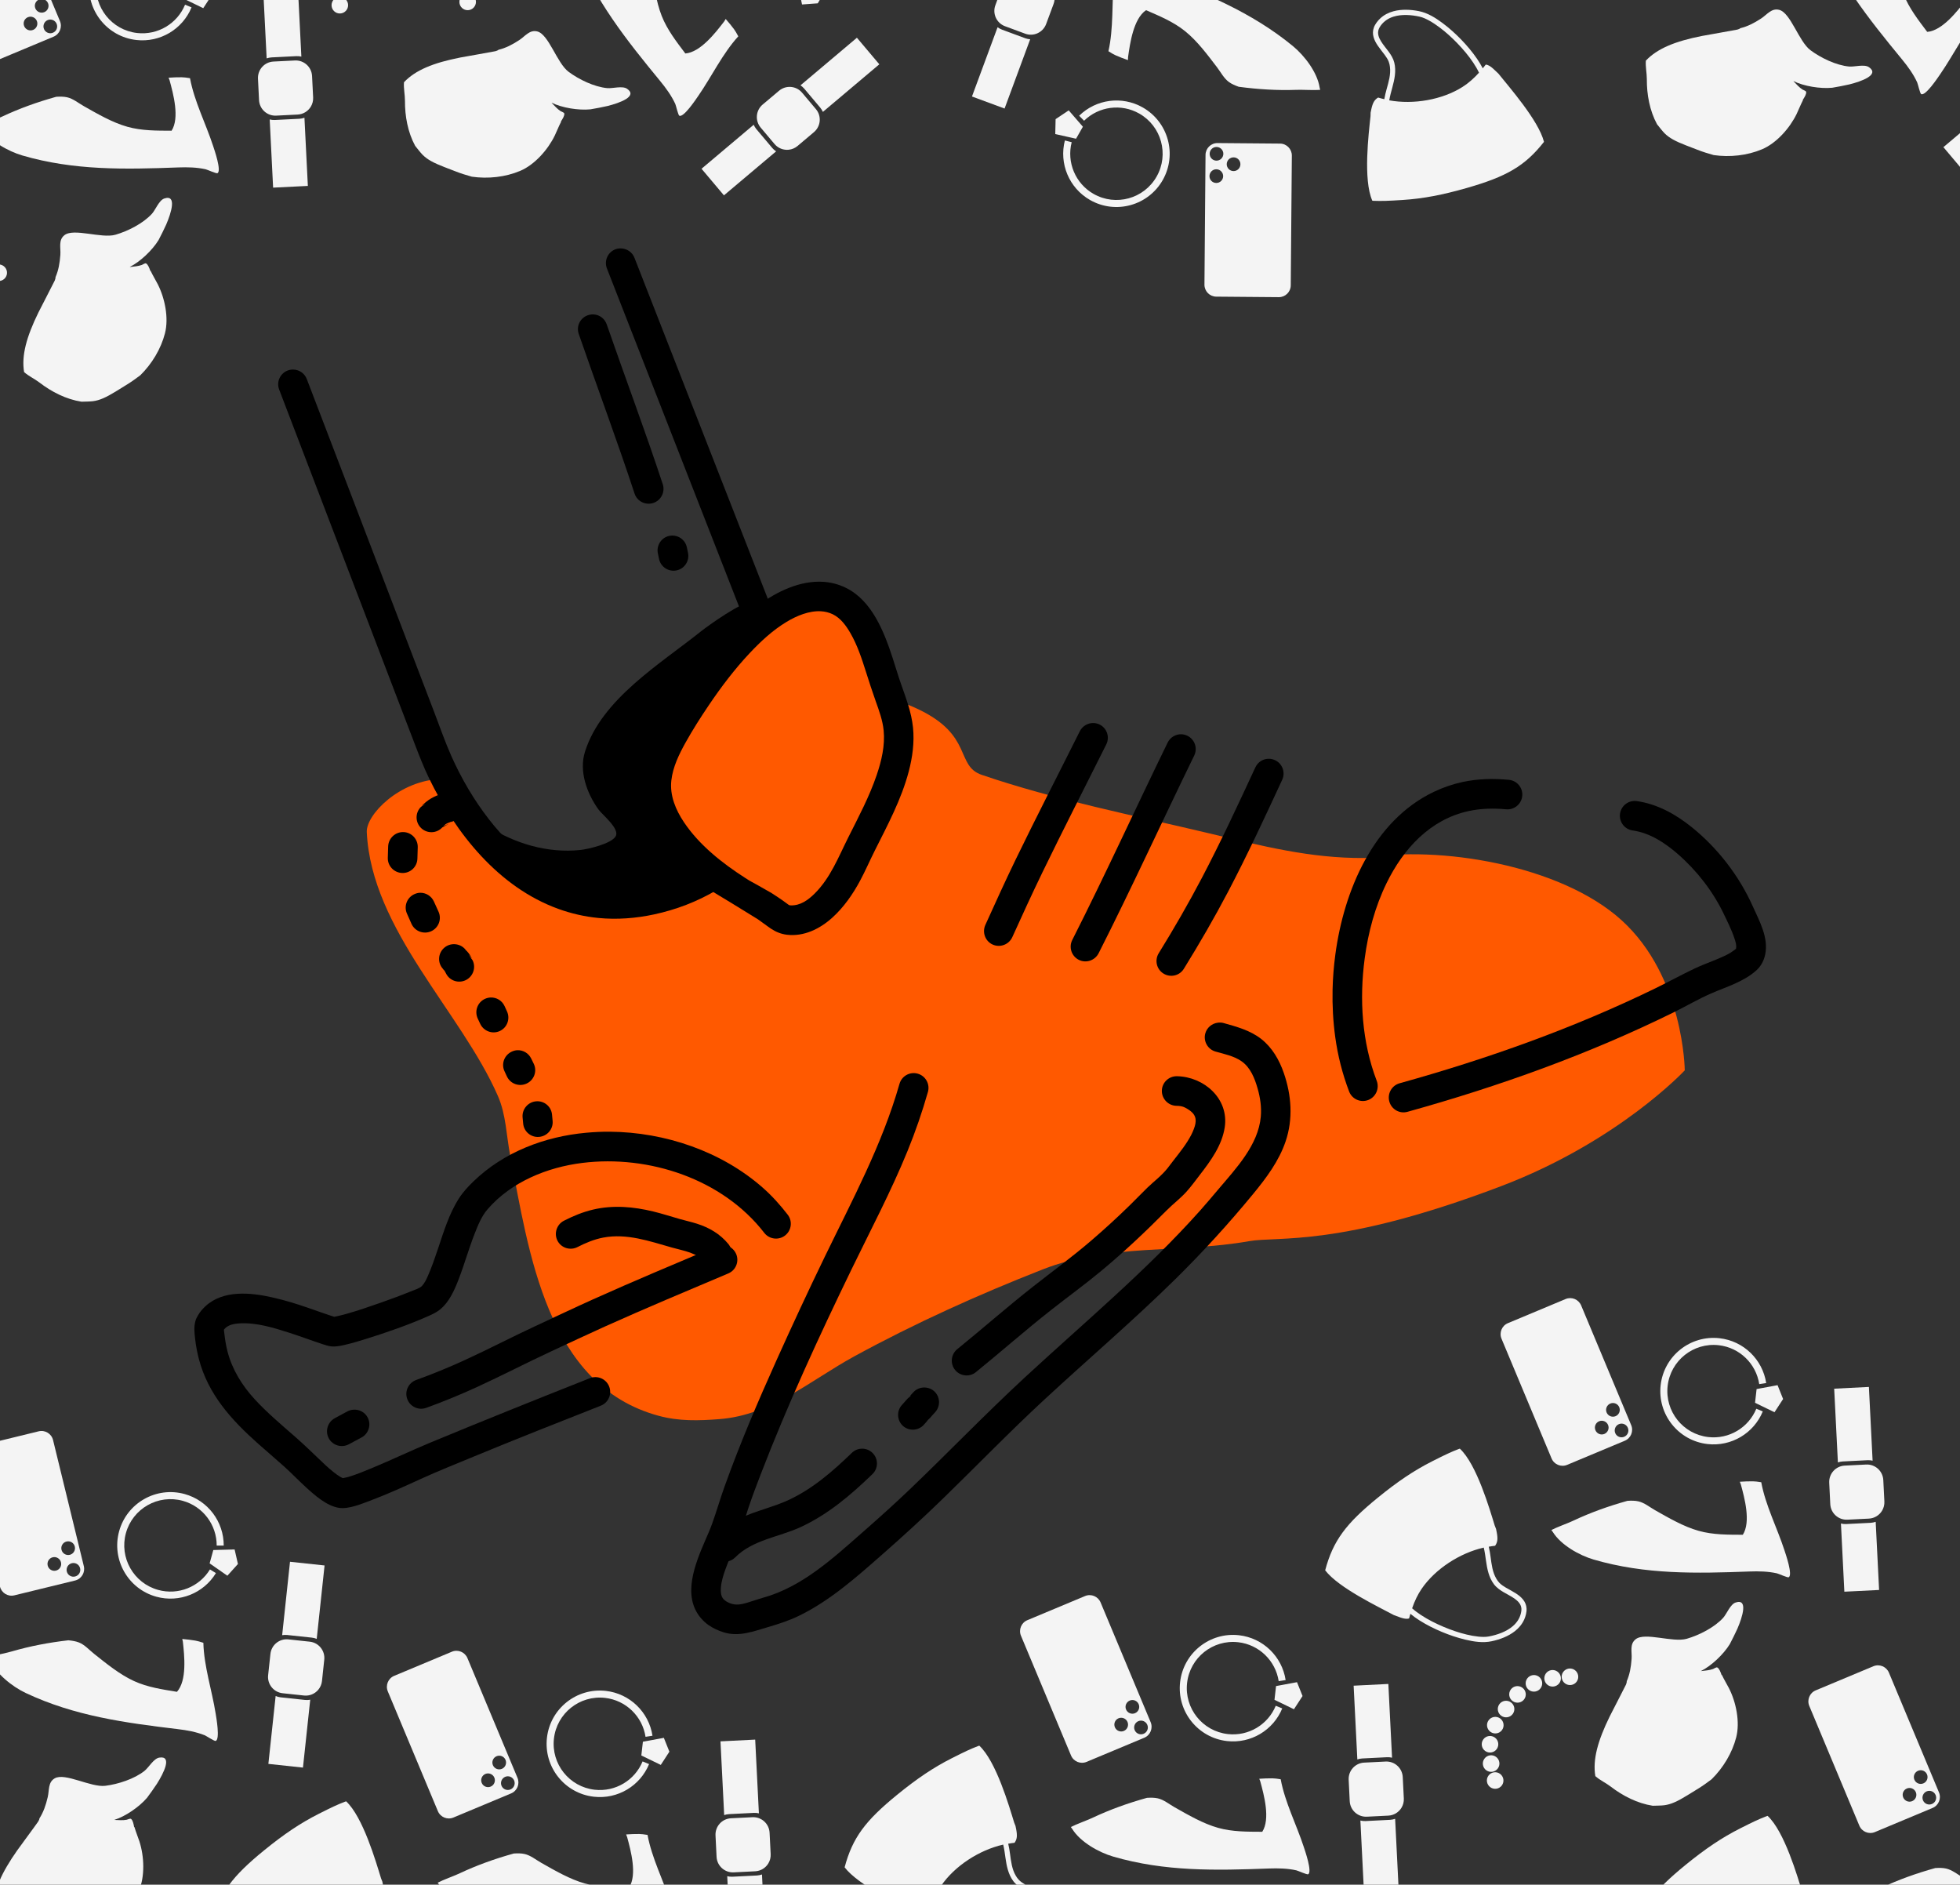 <svg width="363" height="349" viewBox="0 0 363 349" fill="none" xmlns="http://www.w3.org/2000/svg">
<rect x="0" y="0" width="363" height="349" fill="#333333" stroke="none"/>
<g clip-path="url(#clip0_303_2933)">
<path d="M39.937 322.382C40.794 322.127 40.047 317.982 39.937 317.292C39.25 312.997 37.774 308.556 37.664 304.21C36.975 303.987 36.589 303.876 36.167 303.802C35.404 303.667 34.6 303.581 33.757 303.503C33.788 303.649 33.859 303.929 33.869 304.021C34.15 306.587 34.653 311.179 32.775 313.287C30.06 312.844 27.336 312.449 24.808 311.29C22.17 310.08 19.695 308.054 17.422 306.249C16.539 305.548 15.693 304.575 14.624 304.151C14.046 303.921 13.364 303.813 12.656 303.746C8.996 304.169 5.551 304.83 2.22 305.797C1.665 305.958 1.22 306.063 0.219 306.287C0.123 306.309 0.077 306.318 0.025 306.33C-0.889 306.535 -1.548 306.708 -2.107 306.889C-2.045 307.009 -1.922 307.242 -1.901 307.292C-0.804 309.898 2.265 312.328 4.778 313.512C13.8 317.765 23.147 319.025 32.954 320.199C34.612 320.397 36.337 320.707 37.894 321.324C38.191 321.442 39.706 322.451 39.937 322.382Z" fill="#F4F4F4"/>
<path d="M19.99 357.114C22.435 355.369 24.53 352.886 25.712 350.151C26.877 347.455 26.706 343.732 25.817 340.98C25.565 340.2 25.167 339.259 24.893 338.312C24.876 338.321 24.859 338.329 24.843 338.339C24.735 337.729 24.598 337.067 24.264 336.818C24.113 336.705 23.618 336.947 23.462 336.978C22.784 337.113 21.969 337.04 21.271 337.016C21.241 337.015 21.215 336.999 21.185 336.997C23.226 336.363 25.783 334.606 27.231 332.916C27.88 332.06 28.482 331.179 29.076 330.3C30.326 328.322 31.956 325.06 29.487 325.473C28.468 325.644 27.535 327.31 26.777 327.915C24.884 329.426 21.882 330.393 19.51 330.69C16.826 331.026 12.046 328.208 10.14 329.305C8.872 330.036 9.141 331.484 8.845 332.765C8.487 334.313 8.04 335.568 7.319 336.706C7.286 336.895 7.221 337.084 7.104 337.254C7.091 337.274 7.098 337.278 7.084 337.297C6.451 338.219 3.769 341.824 3.186 342.653C0.264 346.806 -1.202 350.08 -1.18 353.169C-0.466 354.05 0.577 354.732 1.336 355.535C3.274 357.584 5.735 359.372 8.463 360.248C9.123 360.327 10.015 360.475 10.597 360.489C11.851 360.521 13.096 360.175 15.104 359.337C15.308 359.252 16.695 358.666 17.025 358.533C18.106 358.097 19.056 357.611 19.99 357.114Z" fill="#F4F4F4"/>
<path d="M-11.709 324.334C-10.89 323.875 -10.175 323.26 -9.65 322.449C-9.468 322.167 -9.312 321.865 -9.187 321.553C-9.056 321.226 -8.957 320.889 -8.92 320.538C-8.782 319.237 -9.532 318.248 -10.457 317.428C-10.979 316.966 -11.547 316.558 -12.086 316.117C-12.468 315.805 -12.846 315.464 -13.135 315.062C-13.323 314.799 -13.465 314.501 -13.584 314.2C-14.105 312.891 -14.039 311.438 -14.007 310.056C-13.992 309.409 -13.995 308.767 -14.045 308.128C-13.649 308.125 -13.249 308.112 -12.863 308.141C-12.291 307.571 -12.137 306.933 -12.17 305.755C-12.174 305.621 -12.185 305.387 -12.2 305.084C-12.244 304.882 -12.324 304.584 -12.343 304.448C-12.796 301.28 -13.868 292.717 -16.506 289.355C-16.587 289.371 -16.664 289.381 -16.746 289.398C-18.189 289.701 -19.354 290.042 -21.881 290.855C-25.559 292.038 -28.893 293.607 -32.925 295.953C-39.461 299.756 -42.338 302.492 -44.654 307.72C-42.706 311.327 -35.87 315.996 -33.368 317.904C-32.944 318.142 -32.404 318.45 -32.19 318.559C-31.579 318.872 -31.13 319.005 -30.698 318.953C-30.577 318.67 -30.45 318.407 -30.323 318.137C-29.867 318.652 -29.377 319.138 -28.862 319.592C-27.702 320.614 -26.439 321.52 -25.125 322.333C-23.817 323.143 -22.447 323.862 -21.024 324.449C-19.506 325.075 -17.896 325.592 -16.238 325.505C-14.72 325.424 -13.072 325.097 -11.709 324.334ZM-11.943 323.357C-13.306 324.199 -15.08 324.5 -16.619 324.547C-17.276 324.568 -17.943 324.43 -18.575 324.263C-19.283 324.075 -19.972 323.829 -20.649 323.548C-22.022 322.979 -23.343 322.275 -24.605 321.492C-25.928 320.673 -27.203 319.763 -28.359 318.721C-28.89 318.243 -29.392 317.732 -29.846 317.182C-29.182 315.933 -28.431 314.829 -27.532 313.879C-24.482 310.651 -19.537 308.448 -14.987 308.145C-14.92 308.961 -14.943 309.79 -14.957 310.612C-14.983 312.154 -14.926 313.737 -14.187 315.132C-13.442 316.536 -11.958 317.283 -10.847 318.351C-10.269 318.905 -9.773 319.598 -9.865 320.438C-9.894 320.702 -9.973 320.951 -10.072 321.196C-10.457 322.151 -11.125 322.851 -11.943 323.357Z" fill="#F4F4F4"/>
<path d="M13.909 292.676C15.091 292.388 15.812 291.193 15.523 290.01L9.827 266.671C9.539 265.488 8.348 264.759 7.166 265.048L-4.088 267.795C-5.27 268.083 -5.991 269.278 -5.702 270.461L-0.006 293.8C0.282 294.983 1.472 295.711 2.655 295.423L13.909 292.676ZM13.906 291.933C13.226 292.099 12.538 291.687 12.372 291.007C12.206 290.326 12.625 289.637 13.306 289.471C13.986 289.305 14.669 289.725 14.835 290.406C15.001 291.086 14.587 291.767 13.906 291.933ZM10.363 290.843C9.682 291.009 9 290.589 8.834 289.908C8.668 289.227 9.08 288.54 9.761 288.374C10.441 288.207 11.13 288.626 11.296 289.307C11.463 289.988 11.044 290.677 10.363 290.843ZM12.927 287.918C12.246 288.084 11.557 287.665 11.391 286.984C11.225 286.304 11.645 285.621 12.325 285.455C13.006 285.289 13.687 285.703 13.853 286.383C14.019 287.064 13.607 287.752 12.927 287.918Z" fill="#F4F4F4"/>
<path d="M56.11 327.32L57.455 314.753C57.153 314.802 56.843 314.83 56.524 314.796L51.956 314.307C51.637 314.273 51.335 314.178 51.05 314.066L49.704 326.633L56.11 327.32ZM58.938 312.915C59.314 312.469 59.567 311.908 59.633 311.284L60.054 307.337C60.232 305.674 59.028 304.181 57.364 304.003L53.413 303.579C51.75 303.401 50.262 304.609 50.084 306.272L49.659 310.215C49.481 311.879 50.684 313.371 52.348 313.55L56.299 313.973C57.339 314.085 58.311 313.658 58.938 312.915ZM58.658 303.483L60.111 289.889L53.711 289.205L52.258 302.799C52.56 302.75 52.87 302.731 53.19 302.765L57.758 303.253C58.077 303.287 58.373 303.371 58.658 303.483Z" fill="#F4F4F4"/>
<path d="M44.066 289.619L43.451 286.927L39.505 287.032L38.824 289.5L42.109 291.789L44.066 289.619ZM41.434 286.213C41.455 281.796 38.515 277.856 34.196 276.664C28.947 275.214 23.515 278.295 22.066 283.544C20.616 288.794 23.697 294.225 28.947 295.675C33.221 296.855 37.72 295.034 39.992 291.301L38.881 290.626C36.91 293.865 33.003 295.443 29.294 294.418C24.738 293.16 22.064 288.447 23.322 283.891C24.58 279.335 29.294 276.662 33.849 277.92C37.597 278.955 40.149 282.378 40.131 286.209L41.434 286.213Z" fill="#F4F4F4"/>
<path d="M125.007 357.38C125.814 356.995 124.429 353.017 124.213 352.352C122.865 348.217 120.713 344.06 119.927 339.786C119.212 339.672 118.813 339.623 118.384 339.615C117.61 339.601 116.803 339.642 115.957 339.697C116.011 339.836 116.124 340.101 116.149 340.191C116.827 342.681 118.04 347.138 116.513 349.514C113.763 349.5 111.011 349.535 108.333 348.784C105.538 348 102.777 346.386 100.251 344.957C99.269 344.402 98.281 343.574 97.159 343.321C96.553 343.185 95.862 343.184 95.153 343.229C91.603 344.217 88.304 345.408 85.164 346.882C84.641 347.128 84.219 347.301 83.264 347.679C83.173 347.715 83.129 347.732 83.079 347.751C82.209 348.097 81.585 348.371 81.061 348.636C81.141 348.745 81.299 348.956 81.327 349.002C82.817 351.405 86.228 353.326 88.895 354.104C98.47 356.897 107.899 356.684 117.769 356.313C119.438 356.25 121.189 356.287 122.824 356.654C123.136 356.724 124.79 357.484 125.007 357.38Z" fill="#F4F4F4"/>
<path d="M74.298 367.366C75.035 366.785 75.646 366.066 76.038 365.183C76.174 364.876 76.281 364.553 76.355 364.226C76.434 363.882 76.479 363.534 76.461 363.181C76.394 361.875 75.498 361.015 74.457 360.349C73.869 359.974 73.245 359.66 72.643 359.309C72.218 359.059 71.791 358.782 71.443 358.43C71.216 358.199 71.029 357.927 70.865 357.649C70.146 356.437 69.984 354.991 69.8 353.621C69.714 352.98 69.611 352.346 69.462 351.723C69.853 351.658 70.246 351.583 70.632 351.551C71.107 350.899 71.16 350.244 70.944 349.086C70.919 348.955 70.871 348.725 70.81 348.428C70.735 348.236 70.609 347.953 70.569 347.822C69.627 344.764 67.233 336.473 64.103 333.564C64.024 333.592 63.951 333.614 63.872 333.644C62.493 334.168 61.396 334.687 59.027 335.884C55.579 337.627 52.531 339.696 48.914 342.643C43.051 347.419 40.636 350.57 39.164 356.095C41.651 359.354 49.132 362.899 51.901 364.394C52.356 364.563 52.938 364.783 53.166 364.857C53.819 365.071 54.284 365.132 54.702 365.013C54.777 364.715 54.862 364.436 54.945 364.149C55.476 364.586 56.035 364.99 56.615 365.358C57.92 366.187 59.309 366.884 60.734 367.483C62.153 368.078 63.618 368.575 65.115 368.933C66.712 369.315 68.382 369.574 70.007 369.229C71.493 368.913 73.07 368.333 74.298 367.366ZM73.915 366.437C72.7 367.481 70.994 368.055 69.481 368.343C68.835 368.465 68.155 368.434 67.505 368.367C66.776 368.292 66.057 368.156 65.345 367.984C63.9 367.637 62.485 367.147 61.116 366.571C59.682 365.968 58.281 365.268 56.976 364.419C56.377 364.03 55.802 363.604 55.267 363.131C55.728 361.794 56.298 360.587 57.037 359.507C59.547 355.843 64.087 352.896 68.535 351.887C68.727 352.682 68.835 353.505 68.949 354.319C69.164 355.846 69.467 357.401 70.415 358.663C71.369 359.934 72.952 360.441 74.216 361.321C74.873 361.779 75.471 362.386 75.512 363.23C75.524 363.495 75.485 363.754 75.426 364.011C75.194 365.014 74.644 365.81 73.915 366.437Z" fill="#F4F4F4"/>
<path d="M94.663 332.099C95.786 331.629 96.311 330.337 95.841 329.214L86.574 307.048C86.104 305.926 84.815 305.391 83.692 305.861L73.004 310.33C71.881 310.799 71.356 312.092 71.826 313.215L81.094 335.38C81.563 336.503 82.852 337.037 83.975 336.568L94.663 332.099ZM94.545 331.365C93.898 331.636 93.155 331.336 92.885 330.689C92.614 330.043 92.92 329.297 93.567 329.027C94.213 328.756 94.953 329.065 95.223 329.712C95.493 330.358 95.191 331.095 94.545 331.365ZM90.874 330.841C90.228 331.111 89.488 330.803 89.218 330.156C88.948 329.51 89.248 328.767 89.894 328.496C90.541 328.226 91.286 328.532 91.557 329.178C91.827 329.825 91.521 330.571 90.874 330.841ZM92.95 327.552C92.303 327.822 91.558 327.516 91.287 326.87C91.017 326.223 91.326 325.484 91.972 325.213C92.619 324.943 93.356 325.245 93.626 325.892C93.897 326.538 93.597 327.282 92.95 327.552Z" fill="#F4F4F4"/>
<path d="M141.752 359.734L141.12 347.112C140.829 347.207 140.528 347.283 140.207 347.299L135.619 347.529C135.298 347.545 134.985 347.498 134.686 347.432L135.318 360.055L141.752 359.734ZM142.298 345.064C142.6 344.565 142.762 343.972 142.731 343.345L142.53 339.381C142.446 337.71 141.025 336.423 139.354 336.507L135.385 336.705C133.714 336.789 132.432 338.213 132.516 339.884L132.712 343.845C132.795 345.516 134.217 346.803 135.888 346.719L139.857 346.521C140.901 346.469 141.795 345.896 142.298 345.064ZM140.55 335.792L139.865 322.137L133.436 322.461L134.121 336.115C134.412 336.019 134.716 335.951 135.037 335.935L139.625 335.705C139.945 335.689 140.251 335.726 140.55 335.792Z" fill="#F4F4F4"/>
<path d="M123.974 324.374L122.947 321.81L119.066 322.53L118.778 325.074L122.38 326.823L123.974 324.374ZM120.843 321.42C120.174 317.054 116.656 313.621 112.204 313.117C106.793 312.504 101.909 316.395 101.296 321.806C100.683 327.218 104.573 332.102 109.985 332.714C114.392 333.213 118.551 330.713 120.213 326.671L119.01 326.177C117.568 329.684 113.956 331.852 110.131 331.419C105.435 330.888 102.059 326.649 102.591 321.953C103.123 317.256 107.361 313.88 112.057 314.412C115.921 314.85 118.976 317.832 119.555 321.62L120.843 321.42Z" fill="#F4F4F4"/>
<path d="M242.27 347.073C243.077 346.687 241.693 342.709 241.476 342.045C240.128 337.91 237.977 333.753 237.19 329.478C236.475 329.364 236.077 329.316 235.648 329.308C234.874 329.293 234.066 329.335 233.221 329.389C233.275 329.529 233.388 329.793 233.412 329.883C234.09 332.373 235.303 336.831 233.777 339.206C231.026 339.192 228.274 339.227 225.597 338.477C222.802 337.693 220.041 336.078 217.514 334.649C216.533 334.095 215.545 333.266 214.423 333.014C213.816 332.877 213.126 332.877 212.417 332.921C208.867 333.91 205.567 335.1 202.428 336.575C201.905 336.82 201.482 336.994 200.528 337.372C200.437 337.407 200.393 337.424 200.343 337.444C199.472 337.789 198.849 338.063 198.325 338.328C198.404 338.437 198.562 338.648 198.591 338.694C200.081 341.097 203.491 343.019 206.159 343.797C215.733 346.59 225.163 346.376 235.033 346.005C236.702 345.943 238.453 345.979 240.088 346.346C240.399 346.416 242.054 347.177 242.27 347.073Z" fill="#F4F4F4"/>
<path d="M227.987 384.491C230.13 382.386 231.812 379.607 232.553 376.72C233.283 373.876 232.533 370.226 231.225 367.646C230.855 366.915 230.315 366.047 229.897 365.154C229.882 365.167 229.866 365.177 229.851 365.189C229.649 364.603 229.411 363.971 229.043 363.777C228.875 363.689 228.424 364.005 228.275 364.06C227.627 364.299 226.81 364.354 226.117 364.44C226.088 364.443 226.059 364.432 226.029 364.434C227.946 363.489 230.198 361.355 231.364 359.46C231.871 358.513 232.329 357.549 232.779 356.588C233.705 354.44 234.806 350.963 232.431 351.756C231.451 352.084 230.79 353.875 230.135 354.591C228.501 356.378 225.687 357.802 223.391 358.466C220.792 359.216 215.63 357.179 213.92 358.56C212.781 359.479 213.272 360.868 213.179 362.179C213.067 363.765 212.822 365.074 212.287 366.31C212.284 366.502 212.249 366.699 212.161 366.885C212.151 366.906 212.158 366.909 212.148 366.931C211.666 367.94 209.58 371.919 209.133 372.829C206.895 377.387 205.958 380.85 206.461 383.898C207.303 384.657 208.44 385.167 209.316 385.842C211.549 387.564 214.259 388.945 217.09 389.386C217.755 389.36 218.659 389.367 219.236 389.291C220.479 389.127 221.655 388.59 223.508 387.449C223.696 387.333 224.975 386.539 225.28 386.356C226.28 385.756 227.142 385.128 227.987 384.491Z" fill="#F4F4F4"/>
<path d="M191.562 357.058C192.299 356.478 192.91 355.759 193.301 354.875C193.437 354.568 193.544 354.245 193.619 353.918C193.697 353.575 193.743 353.226 193.724 352.874C193.658 351.568 192.762 350.707 191.72 350.042C191.133 349.667 190.508 349.353 189.907 349.001C189.482 348.752 189.055 348.475 188.707 348.123C188.479 347.892 188.293 347.62 188.128 347.341C187.409 346.129 187.248 344.684 187.064 343.314C186.978 342.673 186.875 342.038 186.726 341.416C187.117 341.351 187.51 341.276 187.895 341.244C188.371 340.591 188.424 339.937 188.208 338.779C188.183 338.647 188.135 338.418 188.074 338.12C187.998 337.928 187.873 337.646 187.833 337.514C186.891 334.456 184.496 326.165 181.366 323.256C181.288 323.285 181.214 323.307 181.135 323.337C179.757 323.86 178.66 324.379 176.291 325.576C172.842 327.319 169.794 329.389 166.177 332.336C160.315 337.111 157.9 340.262 156.428 345.788C158.915 349.047 166.396 352.592 169.165 354.086C169.62 354.255 170.202 354.475 170.43 354.55C171.083 354.763 171.547 354.824 171.966 354.706C172.041 354.407 172.126 354.128 172.209 353.842C172.739 354.279 173.299 354.683 173.878 355.051C175.184 355.879 176.573 356.577 177.997 357.175C179.416 357.771 180.882 358.267 182.379 358.625C183.976 359.007 185.646 359.267 187.271 358.921C188.757 358.605 190.334 358.025 191.562 357.058ZM191.178 356.13C189.963 357.174 188.258 357.748 186.745 358.035C186.099 358.158 185.419 358.126 184.769 358.06C184.04 357.985 183.321 357.849 182.608 357.677C181.163 357.329 179.749 356.839 178.38 356.264C176.946 355.661 175.545 354.96 174.24 354.112C173.641 353.723 173.065 353.296 172.531 352.823C172.992 351.486 173.562 350.279 174.301 349.2C176.81 345.535 181.351 342.589 185.798 341.579C185.991 342.375 186.099 343.197 186.213 344.011C186.428 345.539 186.731 347.093 187.678 348.356C188.633 349.627 190.215 350.133 191.479 351.014C192.137 351.471 192.735 352.078 192.775 352.922C192.788 353.188 192.749 353.446 192.689 353.703C192.457 354.707 191.907 355.503 191.178 356.13Z" fill="#F4F4F4"/>
<path d="M211.926 321.791C213.049 321.322 213.575 320.029 213.105 318.906L203.837 296.741C203.368 295.618 202.079 295.084 200.956 295.553L190.268 300.022C189.145 300.492 188.62 301.785 189.089 302.908L198.357 325.073C198.827 326.196 200.116 326.73 201.239 326.26L211.926 321.791ZM211.808 321.058C211.162 321.328 210.419 321.028 210.148 320.382C209.878 319.735 210.184 318.99 210.83 318.719C211.477 318.449 212.217 318.757 212.487 319.404C212.757 320.051 212.455 320.788 211.808 321.058ZM208.138 320.534C207.492 320.804 206.752 320.495 206.482 319.849C206.211 319.202 206.511 318.459 207.158 318.189C207.804 317.918 208.55 318.224 208.82 318.871C209.091 319.518 208.785 320.263 208.138 320.534ZM210.214 317.244C209.567 317.515 208.821 317.209 208.551 316.562C208.281 315.916 208.589 315.176 209.236 314.906C209.882 314.635 210.619 314.938 210.89 315.584C211.16 316.231 210.86 316.974 210.214 317.244Z" fill="#F4F4F4"/>
<path d="M259.016 349.427L258.384 336.804C258.093 336.899 257.791 336.975 257.471 336.991L252.883 337.222C252.562 337.238 252.249 337.19 251.95 337.124L252.582 349.747L259.016 349.427ZM259.562 334.757C259.864 334.257 260.026 333.664 259.994 333.037L259.794 329.074C259.71 327.403 258.288 326.116 256.617 326.2L252.649 326.398C250.978 326.481 249.696 327.906 249.78 329.577L249.975 333.538C250.059 335.209 251.481 336.495 253.152 336.412L257.12 336.214C258.165 336.162 259.058 335.588 259.562 334.757ZM257.814 325.484L257.128 311.83L250.699 312.153L251.385 325.807C251.676 325.712 251.98 325.644 252.3 325.628L256.889 325.398C257.209 325.381 257.515 325.418 257.814 325.484Z" fill="#F4F4F4"/>
<path d="M241.238 314.067L240.211 311.503L236.329 312.223L236.041 314.766L239.643 316.515L241.238 314.067ZM238.106 311.112C237.438 306.747 233.919 303.314 229.468 302.81C224.056 302.197 219.172 306.087 218.559 311.499C217.947 316.91 221.837 321.794 227.248 322.407C231.655 322.906 235.815 320.405 237.477 316.363L236.274 315.87C234.832 319.377 231.219 321.545 227.395 321.112C222.699 320.58 219.323 316.342 219.854 311.645C220.386 306.949 224.625 303.573 229.321 304.105C233.184 304.542 236.239 307.525 236.819 311.312L238.106 311.112Z" fill="#F4F4F4"/>
<path d="M331.27 292.073C332.077 291.687 330.693 287.709 330.476 287.045C329.128 282.91 326.977 278.753 326.19 274.478C325.475 274.364 325.077 274.316 324.648 274.308C323.874 274.293 323.066 274.335 322.221 274.389C322.275 274.529 322.388 274.793 322.412 274.883C323.09 277.373 324.303 281.831 322.777 284.206C320.026 284.192 317.274 284.227 314.597 283.477C311.802 282.693 309.041 281.078 306.514 279.649C305.533 279.095 304.545 278.266 303.423 278.014C302.816 277.877 302.126 277.877 301.417 277.921C297.867 278.91 294.567 280.1 291.428 281.575C290.905 281.82 290.482 281.994 289.528 282.372C289.437 282.407 289.393 282.424 289.343 282.444C288.472 282.789 287.849 283.063 287.325 283.328C287.404 283.437 287.562 283.648 287.591 283.694C289.081 286.097 292.491 288.019 295.159 288.797C304.733 291.59 314.163 291.376 324.033 291.005C325.702 290.943 327.453 290.979 329.088 291.346C329.399 291.416 331.054 292.177 331.27 292.073Z" fill="#F4F4F4"/>
<path d="M316.987 329.491C319.13 327.386 320.812 324.607 321.553 321.72C322.283 318.876 321.533 315.226 320.225 312.646C319.855 311.915 319.315 311.047 318.897 310.154C318.882 310.167 318.866 310.177 318.851 310.189C318.649 309.603 318.411 308.971 318.043 308.777C317.875 308.689 317.424 309.005 317.275 309.06C316.627 309.299 315.81 309.354 315.117 309.44C315.088 309.443 315.059 309.432 315.029 309.434C316.946 308.489 319.198 306.355 320.364 304.46C320.871 303.513 321.329 302.549 321.779 301.588C322.705 299.44 323.806 295.963 321.431 296.756C320.451 297.084 319.79 298.875 319.135 299.591C317.501 301.378 314.687 302.802 312.391 303.466C309.792 304.216 304.63 302.179 302.92 303.56C301.781 304.479 302.272 305.868 302.179 307.179C302.067 308.765 301.822 310.074 301.287 311.31C301.284 311.502 301.249 311.699 301.161 311.885C301.151 311.906 301.158 311.909 301.148 311.931C300.666 312.94 298.58 316.919 298.133 317.829C295.895 322.387 294.958 325.85 295.461 328.898C296.303 329.657 297.44 330.167 298.316 330.842C300.549 332.564 303.259 333.945 306.09 334.386C306.755 334.36 307.659 334.367 308.236 334.291C309.479 334.127 310.655 333.59 312.508 332.449C312.696 332.333 313.975 331.539 314.28 331.356C315.28 330.756 316.142 330.128 316.987 329.491Z" fill="#F4F4F4"/>
<path d="M292.009 311.403C292.505 310.716 292.349 309.755 291.661 309.259C290.974 308.763 290.013 308.919 289.517 309.606C289.022 310.293 289.181 311.25 289.868 311.746C290.556 312.241 291.514 312.09 292.009 311.403ZM278.156 330.613C278.651 329.926 278.495 328.965 277.808 328.469C277.121 327.974 276.16 328.129 275.664 328.817C275.169 329.504 275.328 330.461 276.015 330.956C276.702 331.451 277.66 331.3 278.156 330.613ZM288.795 311.682C289.291 310.995 289.131 310.038 288.444 309.543C287.757 309.047 286.799 309.198 286.304 309.885C285.808 310.572 285.964 311.534 286.651 312.03C287.338 312.525 288.3 312.369 288.795 311.682ZM277.409 327.471C277.905 326.784 277.749 325.822 277.062 325.327C276.374 324.832 275.413 324.987 274.918 325.674C274.422 326.362 274.578 327.323 275.265 327.819C275.952 328.314 276.914 328.158 277.409 327.471ZM285.333 312.614C285.828 311.927 285.677 310.969 284.99 310.473C284.303 309.977 283.342 310.134 282.846 310.821C282.351 311.508 282.506 312.469 283.194 312.964C283.881 313.46 284.838 313.301 285.333 312.614ZM277.2 323.892C277.696 323.205 277.541 322.251 276.854 321.756C276.167 321.26 275.209 321.411 274.713 322.098C274.218 322.785 274.373 323.747 275.061 324.243C275.748 324.738 276.704 324.579 277.2 323.892ZM282.293 314.661C282.789 313.974 282.63 313.017 281.942 312.522C281.255 312.026 280.297 312.177 279.802 312.864C279.306 313.551 279.462 314.513 280.149 315.008C280.836 315.504 281.798 315.348 282.293 314.661ZM278.183 320.361C278.678 319.674 278.522 318.713 277.835 318.217C277.148 317.721 276.186 317.877 275.691 318.565C275.195 319.252 275.355 320.208 276.042 320.704C276.729 321.2 277.687 321.049 278.183 320.361ZM280.178 317.375C280.674 316.687 280.515 315.731 279.827 315.236C279.14 314.74 278.182 314.891 277.687 315.578C277.191 316.265 277.347 317.227 278.034 317.722C278.721 318.218 279.683 318.062 280.178 317.375Z" fill="#F4F4F4"/>
<path d="M280.562 302.058C281.299 301.478 281.91 300.759 282.301 299.875C282.437 299.568 282.544 299.245 282.619 298.918C282.697 298.575 282.743 298.226 282.724 297.874C282.658 296.568 281.762 295.707 280.72 295.042C280.133 294.667 279.508 294.353 278.907 294.001C278.482 293.752 278.055 293.475 277.707 293.123C277.479 292.892 277.293 292.62 277.128 292.341C276.409 291.129 276.248 289.684 276.064 288.314C275.978 287.673 275.875 287.038 275.726 286.416C276.117 286.351 276.51 286.276 276.895 286.244C277.371 285.591 277.424 284.937 277.208 283.779C277.183 283.647 277.135 283.418 277.074 283.12C276.998 282.928 276.873 282.646 276.833 282.514C275.891 279.456 273.496 271.165 270.366 268.256C270.288 268.285 270.214 268.307 270.135 268.337C268.757 268.86 267.66 269.379 265.291 270.576C261.842 272.319 258.794 274.389 255.177 277.336C249.315 282.111 246.9 285.262 245.428 290.788C247.915 294.047 255.396 297.592 258.165 299.086C258.62 299.255 259.202 299.475 259.43 299.55C260.083 299.763 260.547 299.824 260.966 299.706C261.041 299.407 261.126 299.128 261.209 298.842C261.739 299.279 262.299 299.683 262.878 300.051C264.184 300.879 265.573 301.577 266.997 302.175C268.416 302.771 269.882 303.267 271.379 303.625C272.976 304.007 274.646 304.267 276.271 303.921C277.757 303.605 279.334 303.025 280.562 302.058ZM280.178 301.13C278.963 302.174 277.258 302.748 275.745 303.035C275.099 303.158 274.419 303.126 273.769 303.06C273.04 302.985 272.321 302.849 271.608 302.677C270.163 302.329 268.749 301.839 267.38 301.264C265.946 300.661 264.545 299.96 263.24 299.112C262.641 298.723 262.065 298.296 261.531 297.823C261.992 296.486 262.562 295.279 263.301 294.2C265.81 290.535 270.351 287.589 274.798 286.579C274.991 287.375 275.099 288.197 275.213 289.011C275.428 290.539 275.731 292.093 276.678 293.356C277.633 294.627 279.215 295.133 280.479 296.014C281.137 296.471 281.735 297.078 281.775 297.922C281.788 298.188 281.749 298.446 281.689 298.703C281.457 299.707 280.907 300.503 280.178 301.13Z" fill="#F4F4F4"/>
<path d="M300.926 266.791C302.049 266.322 302.575 265.029 302.105 263.906L292.837 241.741C292.368 240.618 291.079 240.084 289.956 240.553L279.268 245.022C278.145 245.492 277.62 246.785 278.089 247.908L287.357 270.073C287.827 271.196 289.116 271.73 290.239 271.26L300.926 266.791ZM300.808 266.058C300.162 266.328 299.419 266.028 299.148 265.382C298.878 264.735 299.184 263.99 299.83 263.719C300.477 263.449 301.217 263.757 301.487 264.404C301.757 265.051 301.455 265.788 300.808 266.058ZM297.138 265.534C296.492 265.804 295.752 265.495 295.482 264.849C295.211 264.202 295.511 263.459 296.158 263.189C296.804 262.918 297.55 263.224 297.82 263.871C298.091 264.518 297.785 265.263 297.138 265.534ZM299.214 262.244C298.567 262.515 297.821 262.209 297.551 261.562C297.281 260.916 297.589 260.176 298.236 259.906C298.882 259.635 299.619 259.938 299.89 260.584C300.16 261.231 299.86 261.974 299.214 262.244Z" fill="#F4F4F4"/>
<path d="M348.016 294.427L347.384 281.804C347.093 281.899 346.791 281.975 346.471 281.991L341.883 282.222C341.562 282.238 341.249 282.19 340.95 282.124L341.582 294.747L348.016 294.427ZM348.562 279.757C348.864 279.257 349.026 278.664 348.994 278.037L348.794 274.074C348.71 272.403 347.288 271.116 345.617 271.2L341.649 271.398C339.978 271.481 338.696 272.906 338.78 274.577L338.975 278.538C339.059 280.209 340.481 281.495 342.152 281.412L346.12 281.214C347.165 281.162 348.058 280.588 348.562 279.757ZM346.814 270.484L346.128 256.83L339.699 257.153L340.385 270.807C340.676 270.712 340.98 270.644 341.3 270.628L345.889 270.398C346.209 270.381 346.515 270.418 346.814 270.484Z" fill="#F4F4F4"/>
<path d="M330.238 259.067L329.211 256.503L325.329 257.223L325.041 259.766L328.643 261.515L330.238 259.067ZM327.106 256.112C326.438 251.747 322.919 248.314 318.468 247.81C313.056 247.197 308.172 251.087 307.559 256.499C306.947 261.91 310.837 266.794 316.248 267.407C320.655 267.906 324.815 265.405 326.477 261.363L325.274 260.87C323.832 264.377 320.219 266.545 316.395 266.112C311.699 265.58 308.323 261.342 308.854 256.645C309.386 251.949 313.625 248.573 318.321 249.105C322.184 249.542 325.239 252.525 325.819 256.312L327.106 256.112Z" fill="#F4F4F4"/>
<path d="M388.27 360.073C389.077 359.687 387.693 355.709 387.476 355.045C386.128 350.91 383.977 346.753 383.19 342.478C382.475 342.364 382.077 342.316 381.648 342.308C380.874 342.293 380.066 342.335 379.221 342.389C379.275 342.529 379.388 342.793 379.412 342.883C380.09 345.373 381.303 349.831 379.777 352.206C377.026 352.192 374.274 352.227 371.597 351.477C368.802 350.693 366.041 349.078 363.514 347.649C362.533 347.095 361.545 346.266 360.423 346.014C359.816 345.877 359.126 345.877 358.417 345.921C354.867 346.91 351.567 348.1 348.428 349.575C347.905 349.82 347.482 349.994 346.528 350.372C346.437 350.407 346.393 350.424 346.343 350.444C345.472 350.789 344.849 351.063 344.325 351.328C344.404 351.437 344.562 351.648 344.591 351.694C346.081 354.097 349.491 356.019 352.159 356.797C361.733 359.59 371.163 359.376 381.033 359.005C382.702 358.943 384.453 358.979 386.088 359.346C386.399 359.416 388.054 360.177 388.27 360.073Z" fill="#F4F4F4"/>
<path d="M337.562 370.058C338.299 369.478 338.91 368.759 339.301 367.875C339.437 367.568 339.544 367.245 339.619 366.918C339.697 366.575 339.743 366.226 339.724 365.874C339.658 364.568 338.762 363.707 337.72 363.042C337.133 362.667 336.508 362.353 335.907 362.001C335.482 361.752 335.055 361.475 334.707 361.123C334.479 360.892 334.293 360.62 334.128 360.341C333.409 359.129 333.248 357.684 333.064 356.314C332.978 355.673 332.875 355.038 332.726 354.416C333.117 354.351 333.51 354.276 333.895 354.244C334.371 353.591 334.424 352.937 334.208 351.779C334.183 351.647 334.135 351.418 334.074 351.12C333.998 350.928 333.873 350.646 333.833 350.514C332.891 347.456 330.496 339.165 327.366 336.256C327.288 336.285 327.214 336.307 327.135 336.337C325.757 336.86 324.66 337.379 322.291 338.576C318.842 340.319 315.794 342.389 312.177 345.336C306.315 350.111 303.9 353.262 302.428 358.788C304.915 362.047 312.396 365.592 315.165 367.086C315.62 367.255 316.202 367.475 316.43 367.55C317.083 367.763 317.547 367.824 317.966 367.706C318.041 367.407 318.126 367.128 318.209 366.842C318.739 367.279 319.299 367.683 319.878 368.051C321.184 368.879 322.573 369.577 323.997 370.175C325.416 370.771 326.882 371.267 328.379 371.625C329.976 372.007 331.646 372.267 333.271 371.921C334.757 371.605 336.334 371.025 337.562 370.058ZM337.178 369.13C335.963 370.174 334.258 370.748 332.745 371.035C332.099 371.158 331.419 371.126 330.769 371.06C330.04 370.985 329.321 370.849 328.608 370.677C327.163 370.329 325.749 369.839 324.38 369.264C322.946 368.661 321.545 367.96 320.24 367.112C319.641 366.723 319.065 366.296 318.531 365.823C318.992 364.486 319.562 363.279 320.301 362.2C322.81 358.535 327.351 355.589 331.798 354.579C331.991 355.375 332.099 356.197 332.213 357.011C332.428 358.539 332.731 360.093 333.678 361.356C334.633 362.627 336.215 363.133 337.479 364.014C338.137 364.471 338.735 365.078 338.775 365.922C338.788 366.188 338.749 366.446 338.689 366.703C338.457 367.707 337.907 368.503 337.178 369.13Z" fill="#F4F4F4"/>
<path d="M357.926 334.791C359.049 334.322 359.575 333.029 359.105 331.906L349.837 309.741C349.368 308.618 348.079 308.084 346.956 308.553L336.268 313.022C335.145 313.492 334.62 314.785 335.089 315.908L344.357 338.073C344.827 339.196 346.116 339.73 347.239 339.26L357.926 334.791ZM357.808 334.058C357.162 334.328 356.419 334.028 356.148 333.382C355.878 332.735 356.184 331.99 356.83 331.719C357.477 331.449 358.217 331.757 358.487 332.404C358.757 333.051 358.455 333.788 357.808 334.058ZM354.138 333.534C353.492 333.804 352.752 333.495 352.482 332.849C352.211 332.202 352.511 331.459 353.158 331.189C353.804 330.918 354.55 331.224 354.82 331.871C355.091 332.518 354.785 333.263 354.138 333.534ZM356.214 330.244C355.567 330.515 354.821 330.209 354.551 329.562C354.281 328.916 354.589 328.176 355.236 327.906C355.882 327.635 356.619 327.938 356.89 328.584C357.16 329.231 356.86 329.974 356.214 330.244Z" fill="#F4F4F4"/>
<path d="M387.238 327.067L386.211 324.503L382.329 325.223L382.041 327.766L385.643 329.515L387.238 327.067ZM384.106 324.112C383.438 319.747 379.919 316.314 375.468 315.81C370.056 315.197 365.172 319.087 364.559 324.499C363.947 329.91 367.837 334.794 373.248 335.407C377.655 335.906 381.815 333.405 383.477 329.363L382.274 328.87C380.832 332.377 377.219 334.545 373.395 334.112C368.699 333.58 365.323 329.342 365.854 324.645C366.386 319.949 370.625 316.573 375.321 317.105C379.184 317.542 382.239 320.525 382.819 324.312L384.106 324.112Z" fill="#F4F4F4"/>
<path d="M40.27 32.073C41.077 31.687 39.693 27.709 39.476 27.045C38.128 22.91 35.977 18.753 35.19 14.478C34.475 14.364 34.077 14.316 33.648 14.308C32.874 14.293 32.066 14.335 31.221 14.389C31.275 14.528 31.388 14.793 31.412 14.883C32.09 17.373 33.303 21.831 31.777 24.206C29.026 24.192 26.274 24.227 23.597 23.477C20.802 22.693 18.041 21.078 15.514 19.649C14.533 19.095 13.545 18.266 12.423 18.014C11.816 17.877 11.126 17.877 10.417 17.921C6.867 18.91 3.567 20.1 0.428 21.575C-0.095 21.82 -0.518 21.994 -1.472 22.372C-1.563 22.407 -1.607 22.424 -1.657 22.444C-2.528 22.789 -3.151 23.063 -3.675 23.328C-3.596 23.437 -3.438 23.648 -3.409 23.694C-1.919 26.098 1.491 28.019 4.159 28.797C13.733 31.59 23.163 31.376 33.033 31.005C34.702 30.943 36.453 30.979 38.088 31.346C38.399 31.416 40.054 32.177 40.27 32.073Z" fill="#F4F4F4"/>
<path d="M25.987 69.491C28.13 67.386 29.812 64.607 30.553 61.72C31.283 58.877 30.533 55.226 29.226 52.646C28.855 51.915 28.315 51.047 27.897 50.154C27.882 50.166 27.866 50.177 27.851 50.189C27.649 49.603 27.411 48.971 27.043 48.777C26.875 48.689 26.424 49.005 26.275 49.06C25.627 49.299 24.81 49.354 24.117 49.44C24.088 49.443 24.059 49.432 24.029 49.434C25.946 48.489 28.198 46.355 29.364 44.46C29.871 43.514 30.329 42.549 30.779 41.588C31.705 39.44 32.806 35.963 30.431 36.756C29.451 37.084 28.79 38.875 28.136 39.591C26.501 41.378 23.687 42.802 21.391 43.466C18.792 44.216 13.63 42.179 11.92 43.56C10.781 44.479 11.272 45.868 11.179 47.179C11.067 48.765 10.822 50.074 10.287 51.31C10.284 51.502 10.249 51.699 10.161 51.885C10.151 51.906 10.158 51.909 10.148 51.931C9.666 52.94 7.58 56.919 7.133 57.829C4.895 62.387 3.958 65.85 4.461 68.898C5.303 69.657 6.44 70.167 7.316 70.842C9.549 72.564 12.259 73.945 15.09 74.386C15.755 74.361 16.659 74.367 17.236 74.291C18.479 74.126 19.655 73.59 21.508 72.449C21.696 72.333 22.975 71.539 23.28 71.356C24.28 70.756 25.142 70.128 25.987 69.491Z" fill="#F4F4F4"/>
<path d="M1.009 51.403C1.505 50.716 1.349 49.755 0.661 49.259C-0.026 48.763 -0.987 48.919 -1.483 49.606C-1.978 50.294 -1.819 51.25 -1.132 51.746C-0.444 52.241 0.514 52.09 1.009 51.403ZM-12.844 70.613C-12.349 69.926 -12.505 68.965 -13.192 68.469C-13.879 67.974 -14.84 68.129 -15.336 68.817C-15.831 69.504 -15.672 70.461 -14.985 70.956C-14.298 71.451 -13.34 71.3 -12.844 70.613ZM-2.205 51.682C-1.709 50.995 -1.869 50.038 -2.556 49.543C-3.243 49.047 -4.201 49.198 -4.696 49.885C-5.192 50.572 -5.036 51.534 -4.349 52.029C-3.662 52.525 -2.7 52.369 -2.205 51.682ZM-13.591 67.471C-13.095 66.784 -13.251 65.822 -13.938 65.327C-14.626 64.832 -15.587 64.987 -16.082 65.674C-16.578 66.362 -16.422 67.323 -15.735 67.819C-15.048 68.314 -14.086 68.158 -13.591 67.471ZM-5.667 52.614C-5.172 51.927 -5.323 50.969 -6.01 50.473C-6.697 49.977 -7.658 50.134 -8.154 50.821C-8.649 51.508 -8.494 52.469 -7.806 52.965C-7.119 53.46 -6.162 53.301 -5.667 52.614ZM-13.8 63.892C-13.304 63.205 -13.459 62.251 -14.146 61.756C-14.833 61.26 -15.791 61.411 -16.287 62.098C-16.782 62.785 -16.627 63.747 -15.939 64.243C-15.252 64.738 -14.296 64.579 -13.8 63.892ZM-8.707 54.661C-8.211 53.974 -8.37 53.017 -9.058 52.522C-9.745 52.026 -10.703 52.177 -11.198 52.864C-11.694 53.551 -11.538 54.513 -10.851 55.008C-10.164 55.504 -9.202 55.348 -8.707 54.661ZM-12.817 60.361C-12.322 59.674 -12.478 58.713 -13.165 58.217C-13.852 57.721 -14.814 57.877 -15.309 58.565C-15.805 59.252 -15.645 60.208 -14.958 60.704C-14.271 61.2 -13.313 61.048 -12.817 60.361ZM-10.822 57.375C-10.326 56.687 -10.485 55.731 -11.173 55.236C-11.86 54.74 -12.818 54.891 -13.313 55.578C-13.809 56.265 -13.653 57.227 -12.966 57.722C-12.279 58.218 -11.317 58.062 -10.822 57.375Z" fill="#F4F4F4"/>
<path d="M-10.438 42.058C-9.701 41.478 -9.09 40.759 -8.699 39.875C-8.563 39.568 -8.456 39.245 -8.381 38.918C-8.303 38.575 -8.257 38.226 -8.276 37.874C-8.342 36.568 -9.238 35.707 -10.28 35.042C-10.867 34.667 -11.492 34.353 -12.093 34.001C-12.518 33.752 -12.945 33.475 -13.293 33.123C-13.521 32.892 -13.707 32.62 -13.871 32.342C-14.591 31.129 -14.752 29.684 -14.936 28.314C-15.022 27.673 -15.125 27.038 -15.274 26.416C-14.883 26.351 -14.49 26.276 -14.105 26.244C-13.629 25.591 -13.576 24.937 -13.793 23.779C-13.817 23.647 -13.865 23.418 -13.927 23.12C-14.002 22.928 -14.127 22.646 -14.168 22.515C-15.109 19.456 -17.503 11.165 -20.634 8.256C-20.712 8.285 -20.786 8.307 -20.865 8.337C-22.243 8.86 -23.34 9.379 -25.709 10.576C-29.158 12.319 -32.206 14.389 -35.822 17.335C-41.685 22.111 -44.1 25.262 -45.572 30.788C-43.085 34.047 -35.604 37.592 -32.835 39.086C-32.38 39.255 -31.798 39.475 -31.57 39.55C-30.917 39.763 -30.453 39.824 -30.034 39.706C-29.959 39.407 -29.874 39.128 -29.791 38.842C-29.261 39.279 -28.701 39.683 -28.122 40.051C-26.816 40.879 -25.427 41.577 -24.003 42.175C-22.584 42.771 -21.118 43.267 -19.621 43.625C-18.024 44.007 -16.354 44.267 -14.729 43.921C-13.243 43.605 -11.666 43.025 -10.438 42.058ZM-10.822 41.13C-12.037 42.174 -13.742 42.748 -15.255 43.035C-15.901 43.158 -16.581 43.126 -17.231 43.06C-17.96 42.985 -18.679 42.849 -19.392 42.677C-20.837 42.329 -22.251 41.839 -23.62 41.264C-25.054 40.661 -26.455 39.96 -27.761 39.111C-28.359 38.723 -28.935 38.296 -29.47 37.823C-29.008 36.486 -28.439 35.279 -27.699 34.2C-25.19 30.535 -20.649 27.589 -16.202 26.579C-16.009 27.375 -15.902 28.197 -15.787 29.011C-15.572 30.539 -15.269 32.093 -14.322 33.356C-13.367 34.627 -11.785 35.133 -10.521 36.014C-9.863 36.471 -9.265 37.078 -9.225 37.922C-9.212 38.188 -9.251 38.446 -9.311 38.703C-9.543 39.707 -10.093 40.503 -10.822 41.13Z" fill="#F4F4F4"/>
<path d="M9.926 6.791C11.049 6.322 11.575 5.029 11.105 3.906L1.837 -18.259C1.368 -19.382 0.079 -19.916 -1.044 -19.447L-11.732 -14.978C-12.855 -14.508 -13.38 -13.215 -12.911 -12.092L-3.643 10.073C-3.173 11.196 -1.884 11.73 -0.761 11.26L9.926 6.791ZM9.808 6.058C9.162 6.328 8.419 6.028 8.148 5.382C7.878 4.735 8.184 3.99 8.83 3.719C9.477 3.449 10.216 3.757 10.487 4.404C10.757 5.051 10.455 5.788 9.808 6.058ZM6.138 5.534C5.492 5.804 4.752 5.495 4.482 4.849C4.211 4.202 4.511 3.459 5.158 3.189C5.804 2.918 6.55 3.224 6.82 3.871C7.091 4.518 6.785 5.263 6.138 5.534ZM8.214 2.244C7.567 2.515 6.821 2.209 6.551 1.562C6.281 0.916 6.589 0.176 7.236 -0.094C7.882 -0.365 8.619 -0.062 8.89 0.584C9.16 1.231 8.86 1.974 8.214 2.244Z" fill="#F4F4F4"/>
<path d="M57.016 34.427L56.384 21.804C56.093 21.899 55.791 21.975 55.471 21.991L50.883 22.222C50.562 22.238 50.249 22.19 49.95 22.124L50.582 34.747L57.016 34.427ZM57.562 19.756C57.864 19.258 58.026 18.664 57.994 18.038L57.794 14.073C57.71 12.403 56.288 11.116 54.617 11.2L50.649 11.398C48.978 11.481 47.696 12.906 47.78 14.577L47.975 18.538C48.059 20.209 49.481 21.495 51.152 21.412L55.12 21.214C56.165 21.162 57.058 20.588 57.562 19.756ZM55.814 10.484L55.128 -3.17L48.699 -2.847L49.385 10.807C49.676 10.712 49.98 10.644 50.3 10.628L54.889 10.398C55.209 10.382 55.515 10.418 55.814 10.484Z" fill="#F4F4F4"/>
<path d="M39.238 -0.933L38.211 -3.497L34.329 -2.777L34.041 -0.234L37.643 1.515L39.238 -0.933ZM36.106 -3.888C35.438 -8.253 31.919 -11.686 27.468 -12.19C22.056 -12.803 17.172 -8.913 16.559 -3.501C15.947 1.91 19.837 6.794 25.248 7.407C29.655 7.906 33.815 5.405 35.477 1.363L34.273 0.87C32.832 4.377 29.219 6.545 25.395 6.112C20.699 5.58 17.323 1.342 17.854 -3.355C18.386 -8.051 22.625 -11.427 27.321 -10.896C31.184 -10.458 34.239 -7.475 34.819 -3.688L36.106 -3.888Z" fill="#F4F4F4"/>
<path d="M125.81 21.425C126.605 21.834 128.932 18.323 129.33 17.748C131.804 14.172 133.81 9.942 136.735 6.728C136.393 6.09 136.19 5.743 135.937 5.397C135.479 4.772 134.957 4.155 134.402 3.515C134.324 3.642 134.182 3.893 134.125 3.967C132.554 6.014 129.741 9.679 126.927 9.903C125.272 7.705 123.577 5.536 122.553 2.951C121.484 0.252 121.098 -2.923 120.705 -5.799C120.552 -6.916 120.613 -8.204 120.135 -9.249C119.876 -9.815 119.458 -10.365 118.993 -10.902C116.057 -13.128 113.111 -15.033 110.037 -16.639C109.524 -16.906 109.13 -17.137 108.252 -17.668C108.168 -17.719 108.129 -17.743 108.082 -17.771C107.28 -18.255 106.685 -18.586 106.156 -18.842C106.118 -18.713 106.046 -18.459 106.026 -18.409C105.016 -15.767 105.553 -11.89 106.549 -9.296C110.124 0.015 116.004 7.389 122.276 15.019C123.337 16.309 124.368 17.725 125.066 19.248C125.199 19.538 125.596 21.316 125.81 21.425Z" fill="#F4F4F4"/>
<path d="M87.383 32.718C90.356 33.149 93.586 32.804 96.332 31.646C99.037 30.505 101.488 27.697 102.749 25.094C103.107 24.356 103.47 23.401 103.928 22.528C103.909 22.523 103.891 22.517 103.872 22.512C104.216 21.997 104.575 21.424 104.507 21.014C104.475 20.827 103.95 20.66 103.816 20.574C103.233 20.203 102.695 19.587 102.207 19.087C102.187 19.066 102.179 19.036 102.158 19.014C104.071 19.967 107.134 20.467 109.347 20.247C110.408 20.078 111.453 19.858 112.49 19.634C114.76 19.07 118.194 17.84 116.124 16.431C115.27 15.85 113.445 16.408 112.479 16.321C110.066 16.102 107.229 14.725 105.31 13.3C103.139 11.686 101.635 6.345 99.5 5.82C98.079 5.47 97.271 6.702 96.172 7.422C94.842 8.293 93.652 8.891 92.344 9.214C92.189 9.328 92.011 9.42 91.81 9.462C91.787 9.467 91.789 9.474 91.765 9.479C90.671 9.706 86.241 10.456 85.246 10.652C80.263 11.63 76.941 12.982 74.82 15.228C74.726 16.358 75.008 17.572 75.001 18.677C74.984 21.497 75.525 24.491 76.889 27.01C77.312 27.524 77.854 28.247 78.264 28.66C79.148 29.55 80.287 30.161 82.317 30.945C82.523 31.024 83.93 31.561 84.26 31.692C85.343 32.125 86.364 32.431 87.383 32.718Z" fill="#F4F4F4"/>
<path d="M86.652 1.887C87.498 1.865 88.169 1.159 88.147 0.312C88.126 -0.535 87.42 -1.206 86.572 -1.184C85.725 -1.162 85.061 -0.456 85.082 0.391C85.104 1.238 85.805 1.908 86.652 1.887ZM62.975 2.496C63.822 2.474 64.492 1.768 64.471 0.921C64.449 0.074 63.743 -0.597 62.896 -0.575C62.049 -0.553 61.384 0.153 61.406 1C61.428 1.846 62.128 2.517 62.975 2.496ZM84.483 -0.502C85.33 -0.524 85.995 -1.23 85.973 -2.077C85.952 -2.923 85.251 -3.594 84.404 -3.573C83.558 -3.551 82.887 -2.845 82.908 -1.998C82.93 -1.151 83.636 -0.48 84.483 -0.502ZM65.023 -0.001C65.87 -0.023 66.541 -0.729 66.519 -1.576C66.497 -2.423 65.791 -3.094 64.945 -3.072C64.097 -3.05 63.427 -2.344 63.448 -1.497C63.47 -0.65 64.176 0.02 65.023 -0.001ZM81.645 -2.693C82.492 -2.714 83.163 -3.415 83.141 -4.262C83.12 -5.109 82.413 -5.779 81.566 -5.758C80.719 -5.736 80.048 -5.03 80.07 -4.183C80.092 -3.336 80.798 -2.671 81.645 -2.693ZM67.745 -2.335C68.592 -2.357 69.257 -3.057 69.235 -3.904C69.213 -4.751 68.513 -5.422 67.666 -5.4C66.82 -5.379 66.148 -4.672 66.17 -3.825C66.192 -2.978 66.898 -2.313 67.745 -2.335ZM78.175 -3.872C79.022 -3.894 79.687 -4.6 79.665 -5.447C79.644 -6.294 78.943 -6.965 78.096 -6.943C77.25 -6.921 76.579 -6.215 76.6 -5.368C76.622 -4.521 77.328 -3.85 78.175 -3.872ZM71.15 -3.692C71.997 -3.713 72.667 -4.419 72.646 -5.266C72.624 -6.113 71.917 -6.784 71.071 -6.762C70.224 -6.741 69.559 -6.035 69.581 -5.188C69.602 -4.341 70.303 -3.67 71.15 -3.692ZM74.735 -3.912C75.582 -3.934 76.247 -4.64 76.225 -5.486C76.203 -6.333 75.503 -7.004 74.656 -6.983C73.809 -6.961 73.138 -6.255 73.16 -5.408C73.182 -4.561 73.888 -3.89 74.735 -3.912Z" fill="#F4F4F4"/>
<path d="M134.077 36.176L143.74 28.03C143.487 27.856 143.244 27.662 143.038 27.416L140.076 23.905C139.869 23.659 139.717 23.381 139.589 23.103L129.926 31.25L134.077 36.176ZM146.082 27.727C146.663 27.665 147.233 27.435 147.712 27.03L150.745 24.47C152.024 23.392 152.187 21.481 151.109 20.202L148.548 17.164C147.469 15.885 145.559 15.727 144.281 16.806L141.247 19.36C139.968 20.439 139.805 22.349 140.883 23.628L143.444 26.667C144.118 27.466 145.115 27.83 146.082 27.727ZM152.403 20.721L162.854 11.907L158.703 6.987L148.253 15.801C148.505 15.975 148.743 16.175 148.95 16.42L151.911 19.932C152.118 20.178 152.274 20.443 152.403 20.721Z" fill="#F4F4F4"/>
<path d="M151.45 0.616L152.869 -1.754L149.945 -4.407L147.747 -3.096L148.536 0.829L151.45 0.616ZM151.905 -3.665C154.974 -6.841 155.576 -11.72 153.281 -15.568C150.492 -20.245 144.438 -21.776 139.761 -18.987C135.083 -16.197 133.552 -10.144 136.342 -5.466C138.613 -1.657 143.122 0.139 147.345 -0.987L147.009 -2.243C143.345 -1.266 139.432 -2.828 137.461 -6.134C135.04 -10.193 136.369 -15.447 140.428 -17.867C144.488 -20.288 149.741 -18.96 152.162 -14.9C154.153 -11.561 153.629 -7.324 150.966 -4.569L151.905 -3.665Z" fill="#F4F4F4"/>
<path d="M207.538 -8.688C206.644 -8.651 206.352 -4.449 206.29 -3.753C205.902 0.579 206.245 5.247 205.286 9.487C205.899 9.872 206.246 10.074 206.637 10.25C207.343 10.568 208.102 10.848 208.901 11.13C208.906 10.981 208.906 10.693 208.919 10.601C209.275 8.045 209.914 3.47 212.251 1.886C214.775 2.981 217.319 4.032 219.485 5.775C221.746 7.595 223.649 10.166 225.41 12.474C226.094 13.37 226.676 14.52 227.608 15.194C228.112 15.558 228.747 15.83 229.417 16.068C233.069 16.556 236.571 16.759 240.037 16.639C240.615 16.619 241.071 16.626 242.098 16.654C242.195 16.657 242.242 16.659 242.296 16.66C243.232 16.685 243.913 16.679 244.5 16.641C244.469 16.51 244.407 16.253 244.399 16.2C243.974 13.404 241.595 10.296 239.448 8.531C231.745 2.197 222.992 -1.317 213.772 -4.859C212.213 -5.458 210.617 -6.181 209.259 -7.161C209 -7.348 207.778 -8.698 207.538 -8.688Z" fill="#F4F4F4"/>
<path d="M235.391 -37.469C232.593 -36.377 229.953 -34.483 228.136 -32.121C226.346 -29.794 225.599 -26.142 225.787 -23.256C225.84 -22.438 225.995 -21.428 226.028 -20.443C226.046 -20.448 226.065 -20.451 226.083 -20.456C226.039 -19.838 226.009 -19.163 226.271 -18.84C226.391 -18.693 226.929 -18.807 227.088 -18.798C227.778 -18.764 228.551 -18.493 229.222 -18.299C229.25 -18.29 229.272 -18.268 229.3 -18.259C227.166 -18.145 224.256 -17.068 222.439 -15.785C221.6 -15.114 220.799 -14.408 220.008 -13.701C218.311 -12.09 215.932 -9.327 218.427 -9.122C219.456 -9.038 220.769 -10.424 221.652 -10.825C223.858 -11.825 227.006 -12.027 229.378 -11.734C232.062 -11.401 236.006 -7.498 238.122 -8.094C239.531 -8.491 239.626 -9.961 240.227 -11.13C240.953 -12.544 241.694 -13.651 242.672 -14.577C242.75 -14.753 242.86 -14.92 243.014 -15.056C243.032 -15.072 243.027 -15.077 243.045 -15.093C243.885 -15.831 247.368 -18.669 248.136 -19.329C251.988 -22.639 254.211 -25.454 254.948 -28.454C254.472 -29.483 253.628 -30.4 253.088 -31.365C251.712 -33.827 249.764 -36.163 247.335 -37.681C246.714 -37.92 245.885 -38.282 245.325 -38.438C244.117 -38.777 242.825 -38.746 240.673 -38.426C240.454 -38.394 238.966 -38.166 238.614 -38.118C237.458 -37.96 236.418 -37.722 235.391 -37.469Z" fill="#F4F4F4"/>
<path d="M258.086 2.082C257.18 2.326 256.335 2.747 255.628 3.405C255.382 3.634 255.157 3.889 254.959 4.16C254.752 4.445 254.573 4.747 254.451 5.079C253.999 6.306 254.484 7.449 255.18 8.471C255.572 9.047 256.023 9.581 256.437 10.141C256.73 10.537 257.014 10.96 257.195 11.421C257.313 11.722 257.378 12.046 257.419 12.366C257.604 13.764 257.183 15.156 256.813 16.488C256.64 17.111 256.485 17.735 256.378 18.366C255.993 18.272 255.602 18.187 255.235 18.064C254.541 18.477 254.234 19.057 253.978 20.208C253.949 20.338 253.903 20.568 253.842 20.865C253.836 21.072 253.84 21.381 253.825 21.517C253.488 24.699 252.427 33.264 254.16 37.17C254.244 37.174 254.32 37.183 254.404 37.187C255.878 37.247 257.091 37.202 259.74 37.034C263.595 36.788 267.212 36.084 271.696 34.798C278.965 32.714 282.425 30.767 285.952 26.267C284.948 22.292 279.465 16.09 277.507 13.626C277.155 13.292 276.707 12.861 276.526 12.702C276.011 12.249 275.607 12.011 275.176 11.955C274.99 12.2 274.802 12.423 274.613 12.653C274.297 12.043 273.941 11.451 273.553 10.885C272.679 9.61 271.677 8.422 270.602 7.312C269.532 6.206 268.38 5.173 267.145 4.255C265.827 3.275 264.393 2.38 262.763 2.058C261.273 1.764 259.595 1.676 258.086 2.082ZM258.073 3.087C259.601 2.605 261.395 2.748 262.899 3.08C263.541 3.221 264.154 3.517 264.725 3.834C265.366 4.19 265.973 4.598 266.56 5.036C267.752 5.924 268.86 6.931 269.892 7.999C270.974 9.117 271.986 10.313 272.852 11.607C273.249 12.199 273.611 12.818 273.916 13.463C272.966 14.511 271.967 15.397 270.863 16.098C267.114 18.48 261.781 19.402 257.295 18.581C257.43 17.773 257.655 16.975 257.87 16.181C258.274 14.693 258.607 13.144 258.232 11.611C257.855 10.067 256.599 8.979 255.784 7.672C255.359 6.993 255.048 6.199 255.343 5.407C255.436 5.158 255.574 4.936 255.729 4.723C256.337 3.892 257.156 3.377 258.073 3.087Z" fill="#F4F4F4"/>
<path d="M225.488 26.493C224.271 26.483 223.28 27.465 223.269 28.682L223.069 52.706C223.059 53.923 224.034 54.921 225.251 54.931L236.835 55.028C238.053 55.038 239.044 54.056 239.054 52.839L239.254 28.815C239.264 27.598 238.289 26.6 237.072 26.59L225.488 26.493ZM225.308 27.214C226.009 27.22 226.574 27.788 226.569 28.489C226.563 29.189 225.988 29.755 225.287 29.749C224.586 29.743 224.028 29.168 224.034 28.468C224.04 27.767 224.608 27.208 225.308 27.214ZM228.476 29.14C229.177 29.146 229.736 29.72 229.73 30.421C229.724 31.122 229.156 31.687 228.455 31.681C227.754 31.676 227.189 31.101 227.195 30.4C227.201 29.699 227.775 29.134 228.476 29.14ZM225.274 31.347C225.975 31.353 226.54 31.928 226.534 32.629C226.528 33.33 225.954 33.888 225.253 33.882C224.552 33.876 223.993 33.308 223.999 32.608C224.005 31.907 224.573 31.341 225.274 31.347Z" fill="#F4F4F4"/>
<path d="M193.069 -17.44L188.684 -5.586C188.989 -5.559 189.296 -5.511 189.597 -5.399L193.906 -3.806C194.207 -3.695 194.476 -3.528 194.725 -3.349L199.111 -15.203L193.069 -17.44ZM186.796 -4.167C186.321 -3.828 185.939 -3.346 185.722 -2.757L184.347 0.966C183.766 2.535 184.567 4.277 186.136 4.858L189.863 6.237C191.432 6.818 193.171 6.012 193.751 4.443L195.13 0.725C195.71 -0.844 194.909 -2.587 193.34 -3.167L189.613 -4.547C188.633 -4.91 187.586 -4.734 186.796 -4.167ZM184.755 5.045L180.013 17.868L186.051 20.1L190.792 7.277C190.487 7.25 190.181 7.193 189.88 7.082L185.571 5.488C185.27 5.377 185.004 5.223 184.755 5.045Z" fill="#F4F4F4"/>
<path d="M195.502 22.063L195.438 24.824L199.289 25.689L200.555 23.464L197.931 20.439L195.502 22.063ZM197.219 26.011C196.115 30.288 198 34.828 201.894 37.043C206.628 39.736 212.649 38.08 215.341 33.346C218.033 28.612 216.378 22.592 211.644 19.899C207.789 17.707 202.981 18.369 199.863 21.431L200.775 22.358C203.48 19.702 207.655 19.13 211 21.032C215.108 23.369 216.545 28.594 214.208 32.702C211.872 36.81 206.647 38.247 202.538 35.91C199.159 33.988 197.524 30.044 198.481 26.334L197.219 26.011Z" fill="#F4F4F4"/>
<path d="M355.81 17.425C356.605 17.834 358.932 14.323 359.33 13.748C361.804 10.172 363.81 5.942 366.735 2.728C366.393 2.09 366.19 1.743 365.937 1.397C365.479 0.772 364.957 0.155 364.402 -0.485C364.324 -0.358 364.182 -0.107 364.125 -0.033C362.554 2.014 359.741 5.679 356.927 5.903C355.272 3.705 353.577 1.536 352.553 -1.049C351.484 -3.748 351.098 -6.923 350.705 -9.799C350.552 -10.916 350.613 -12.204 350.135 -13.249C349.876 -13.815 349.458 -14.365 348.993 -14.902C346.057 -17.128 343.111 -19.033 340.037 -20.639C339.524 -20.906 339.13 -21.137 338.252 -21.668C338.168 -21.719 338.129 -21.743 338.082 -21.771C337.28 -22.255 336.685 -22.586 336.156 -22.842C336.118 -22.713 336.046 -22.459 336.026 -22.409C335.016 -19.767 335.553 -15.89 336.549 -13.296C340.124 -3.985 346.004 3.389 352.276 11.019C353.337 12.309 354.368 13.725 355.066 15.248C355.199 15.539 355.596 17.316 355.81 17.425Z" fill="#F4F4F4"/>
<path d="M317.383 28.718C320.356 29.149 323.586 28.804 326.332 27.646C329.037 26.505 331.488 23.697 332.749 21.094C333.107 20.356 333.47 19.401 333.928 18.528C333.909 18.523 333.891 18.517 333.872 18.512C334.216 17.997 334.575 17.424 334.507 17.014C334.475 16.827 333.95 16.66 333.816 16.574C333.233 16.203 332.695 15.587 332.207 15.087C332.187 15.066 332.179 15.036 332.158 15.014C334.071 15.967 337.134 16.467 339.347 16.247C340.408 16.078 341.453 15.858 342.49 15.634C344.76 15.07 348.194 13.84 346.124 12.431C345.27 11.85 343.445 12.408 342.479 12.321C340.066 12.102 337.229 10.725 335.31 9.3C333.139 7.686 331.635 2.345 329.5 1.82C328.079 1.47 327.271 2.702 326.172 3.422C324.842 4.293 323.652 4.891 322.344 5.214C322.189 5.328 322.011 5.42 321.81 5.462C321.787 5.467 321.789 5.474 321.765 5.479C320.671 5.706 316.241 6.456 315.246 6.652C310.263 7.63 306.941 8.982 304.82 11.228C304.726 12.358 305.008 13.572 305.001 14.677C304.983 17.497 305.525 20.491 306.889 23.01C307.312 23.524 307.854 24.247 308.264 24.66C309.148 25.55 310.287 26.161 312.317 26.945C312.523 27.024 313.93 27.561 314.26 27.692C315.343 28.125 316.364 28.431 317.383 28.718Z" fill="#F4F4F4"/>
<path d="M316.652 -2.113C317.498 -2.135 318.169 -2.841 318.147 -3.688C318.126 -4.535 317.42 -5.206 316.572 -5.184C315.725 -5.162 315.061 -4.456 315.082 -3.609C315.104 -2.762 315.805 -2.092 316.652 -2.113ZM292.975 -1.504C293.822 -1.526 294.492 -2.232 294.471 -3.079C294.449 -3.926 293.743 -4.597 292.896 -4.575C292.049 -4.553 291.384 -3.847 291.406 -3C291.428 -2.154 292.128 -1.483 292.975 -1.504ZM314.483 -4.502C315.33 -4.524 315.995 -5.23 315.973 -6.077C315.952 -6.923 315.251 -7.594 314.404 -7.573C313.558 -7.551 312.887 -6.845 312.908 -5.998C312.93 -5.151 313.636 -4.48 314.483 -4.502ZM295.023 -4.001C295.87 -4.023 296.541 -4.729 296.519 -5.576C296.497 -6.423 295.791 -7.094 294.944 -7.072C294.097 -7.05 293.427 -6.344 293.448 -5.497C293.47 -4.65 294.176 -3.98 295.023 -4.001ZM311.645 -6.693C312.492 -6.714 313.163 -7.415 313.141 -8.262C313.12 -9.109 312.413 -9.779 311.566 -9.758C310.719 -9.736 310.048 -9.03 310.071 -8.183C310.092 -7.336 310.798 -6.671 311.645 -6.693ZM297.745 -6.335C298.592 -6.357 299.257 -7.057 299.235 -7.904C299.214 -8.751 298.513 -9.422 297.666 -9.4C296.82 -9.379 296.148 -8.672 296.17 -7.825C296.192 -6.978 296.898 -6.313 297.745 -6.335ZM308.175 -7.872C309.022 -7.894 309.687 -8.6 309.665 -9.447C309.644 -10.294 308.943 -10.965 308.096 -10.943C307.25 -10.921 306.579 -10.215 306.6 -9.368C306.622 -8.521 307.328 -7.85 308.175 -7.872ZM301.15 -7.692C301.997 -7.713 302.667 -8.419 302.646 -9.266C302.624 -10.113 301.917 -10.784 301.071 -10.762C300.224 -10.741 299.559 -10.034 299.581 -9.188C299.602 -8.341 300.303 -7.67 301.15 -7.692ZM304.735 -7.912C305.582 -7.934 306.247 -8.64 306.225 -9.486C306.203 -10.333 305.503 -11.004 304.656 -10.983C303.809 -10.961 303.138 -10.255 303.16 -9.408C303.182 -8.561 303.888 -7.89 304.735 -7.912Z" fill="#F4F4F4"/>
<path d="M364.077 32.176L373.74 24.03C373.487 23.856 373.244 23.662 373.038 23.416L370.076 19.905C369.869 19.659 369.717 19.381 369.589 19.103L359.926 27.25L364.077 32.176ZM376.082 23.727C376.663 23.665 377.233 23.435 377.712 23.03L380.745 20.47C382.024 19.392 382.187 17.481 381.109 16.202L378.548 13.164C377.469 11.885 375.559 11.727 374.281 12.806L371.247 15.36C369.968 16.439 369.805 18.349 370.883 19.628L373.444 22.667C374.118 23.466 375.115 23.83 376.082 23.727ZM382.403 16.721L392.854 7.907L388.703 2.987L378.253 11.801C378.505 11.975 378.743 12.175 378.95 12.42L381.911 15.932C382.118 16.178 382.274 16.443 382.403 16.721Z" fill="#F4F4F4"/>
<path d="M152.227 110.504C141.357 109.792 130.036 127.049 125.555 134.5C123.591 137.767 121.478 141.784 121.552 145.717C121.616 149.145 123.26 152.434 125.641 155.435C125.293 155.455 124.9 155.44 124.549 155.457C125.182 155.922 125.886 156.396 126.368 156.827C126.883 157.286 127.321 157.743 127.674 158.197C128.501 159.259 128.987 160.308 128.744 161.879C128.546 163.158 127.892 164.031 127.053 164.704C125.893 165.635 124.393 166.131 121.873 166.716C121.103 166.895 120.296 167.063 119.433 167.23C119.008 167.312 118.099 167.48 118.063 167.487C112.753 168.547 107.546 167.271 102.329 164.19C98.681 162.037 95.69 159.537 91.112 155.2C90.693 154.802 89.184 153.387 88.971 153.187C87.094 151.42 85.839 150.162 84.69 148.82C84.186 148.231 83.826 147.637 83.192 146.423C83.145 146.333 83.152 146.319 83.106 146.23C82.897 145.828 82.948 145.926 82.849 145.738C82.388 145.335 82.05 144.815 81.801 144.24C73.944 144.473 67.779 150.905 67.929 154.087C68.782 172.194 85.411 187.382 92.225 202.979C93.736 206.435 93.782 210.339 94.494 214.002C97.95 231.77 101.186 256.526 121.959 262.167C125.765 263.2 129.368 263.092 133.283 262.787C142.905 262.038 150.097 255.598 158.221 251.164C169.457 245.031 181.197 239.738 193.113 235.066C205.388 230.255 218.599 232.094 231.302 229.843C236.773 228.874 247.967 231.059 277.946 219.675C299.766 211.39 312.025 198.205 312.025 198.205C312.025 198.205 311.894 180.923 300.337 170.419C288.965 160.085 266.282 156.52 252.665 158.903V158.882C242.636 158.964 233.628 156.621 223.874 154.3C209.944 150.986 195.368 148.109 181.832 143.49C176.916 141.813 180.27 136.177 170.058 131.332C167.668 130.197 166.202 129.757 165.092 129.876C164.662 128.631 164.202 127.395 163.829 126.237C162.257 121.355 160.074 112.586 154.411 110.889C153.692 110.673 152.952 110.551 152.227 110.504Z" fill="#FF5900"/>
<path d="M115.022 46.001C114.666 45.992 114.304 46.035 113.951 46.173C112.542 46.724 111.859 48.317 112.41 49.726C121.019 71.744 129.617 93.768 138.226 115.786C138.777 117.195 140.371 117.899 141.78 117.348C143.189 116.797 143.894 115.204 143.342 113.795C134.733 91.777 126.114 69.753 117.505 47.735C117.091 46.678 116.089 46.031 115.022 46.001Z" fill="black"/>
<path d="M54.356 68.435C54.001 68.423 53.639 68.471 53.286 68.606C51.873 69.147 51.161 70.725 51.702 72.138C54.77 80.157 57.84 88.18 60.907 96.199C63.174 102.126 65.447 108.06 67.714 113.987C69.314 118.171 70.909 122.348 72.509 126.532C73.975 130.367 75.452 134.213 76.918 138.048C77.634 139.918 78.501 142.14 79.466 144.127C84.446 154.381 92.349 164.286 103.377 168.296C105.773 169.166 108.268 169.738 110.805 169.986C114.265 170.325 117.77 170.054 121.165 169.323C125.223 168.448 129.113 166.968 132.682 164.849C133.983 164.076 134.418 162.382 133.645 161.081C132.873 159.78 131.2 159.345 129.899 160.118C126.595 162.083 122.932 163.432 119.153 164.143C116.343 164.671 113.473 164.801 110.633 164.442C102.385 163.398 95.56 158.155 90.576 151.748C87.78 148.154 85.451 144.175 83.597 140.017C82.417 137.369 81.464 134.61 80.43 131.904C79.096 128.418 77.76 124.924 76.427 121.437C74.826 117.253 73.232 113.077 71.632 108.893C69.498 103.314 67.365 97.732 65.231 92.153C62.431 84.831 59.619 77.513 56.818 70.191C56.413 69.13 55.424 68.472 54.356 68.435Z" fill="black"/>
<path d="M152.439 107.737C148.205 107.48 143.912 109.507 140.538 112.018C137.422 114.338 134.707 117.173 132.232 120.152C129.279 123.707 126.641 127.511 124.205 131.434C121.924 135.104 119.608 138.992 118.96 143.336C117.622 152.308 124.922 159.844 131.525 164.763C132.65 165.601 131.684 164.85 140.345 170.222C140.409 170.262 140.343 170.224 140.409 170.264C142.617 171.832 141.963 171.418 142.764 171.956C143.656 172.555 144.648 172.961 145.718 173.091C148.877 173.474 151.836 172.012 154.13 169.944C156.27 168.015 157.959 165.58 159.311 163.051C160.278 161.241 161.087 159.363 162.008 157.528C164.392 152.778 166.939 148.034 168.302 142.864C168.997 140.226 169.371 137.458 169.094 134.731C168.809 131.926 167.794 129.277 166.867 126.639C166.32 125.08 165.858 123.5 165.347 121.929C163.773 117.082 161.515 111.2 156.614 108.829C155.251 108.17 153.851 107.822 152.439 107.737ZM152.075 113.196C152.815 113.242 153.548 113.418 154.238 113.752C155.7 114.461 156.727 115.897 157.513 117.263C158.784 119.472 159.593 121.929 160.36 124.348C160.942 126.187 161.533 128.011 162.179 129.828C162.805 131.587 163.475 133.394 163.657 135.266C163.929 138.06 163.265 140.877 162.372 143.507C161.009 147.522 159.003 151.287 157.106 155.066C155.285 158.694 153.813 162.553 150.877 165.469C149.676 166.662 148.205 167.726 146.445 167.653C145.903 167.631 146.453 167.662 142.978 165.427C142.972 165.423 142.963 165.43 142.957 165.427C142.938 165.417 142.933 165.394 142.914 165.384C137.986 162.552 139.597 163.591 137.99 162.558C133.748 159.831 129.529 156.509 126.688 152.283C125.157 150.008 124.023 147.325 124.333 144.534C124.61 142.038 125.761 139.677 126.966 137.513C128.285 135.143 129.751 132.846 131.269 130.599C133.551 127.22 136.031 123.94 138.825 120.966C140.885 118.774 143.107 116.703 145.697 115.144C147.514 114.049 149.857 113.055 152.075 113.196Z" fill="black"/>
<path d="M225.542 189.381C224.483 189.515 223.537 190.257 223.23 191.35C222.821 192.807 223.678 194.323 225.135 194.732C226.727 195.178 228.493 195.539 229.887 196.488C231.594 197.647 232.384 199.696 232.927 201.603C233.406 203.285 233.66 205.036 233.505 206.784C233.039 212.043 228.895 216.392 225.649 220.227C224.527 221.552 223.423 222.87 222.267 224.166C212.291 235.346 200.747 244.944 189.772 255.098C182.506 261.82 175.644 268.954 168.494 275.798C165.65 278.52 162.718 281.142 159.76 283.739C154.265 288.566 148.564 293.848 141.351 295.855C140.34 296.137 139.362 296.504 138.354 296.797C137.321 297.097 136.338 297.298 135.314 296.926C134.83 296.749 134.309 296.49 133.966 296.091C133.471 295.514 133.46 294.667 133.517 293.95C133.609 292.779 133.98 291.646 134.373 290.546C135.165 288.328 136.253 286.212 137.049 283.996C137.615 282.418 138.079 280.812 138.611 279.223C139.316 277.118 140.103 275.043 140.902 272.972C145.866 260.09 151.661 247.522 157.684 235.104C161.222 227.811 165.024 220.634 168.087 213.12C169.543 209.55 170.8 205.91 171.855 202.203C172.269 200.748 171.427 199.235 169.971 198.821C168.516 198.406 167.004 199.249 166.589 200.704C163.385 211.958 157.842 222.23 152.76 232.707C149.682 239.053 146.71 245.455 143.813 251.887C140.354 259.562 137.049 267.315 134.202 275.241C133.379 277.529 132.712 279.868 131.889 282.155C131.511 283.207 131.047 284.233 130.605 285.259C128.753 289.567 126.267 295.534 129.834 299.666C130.231 300.125 130.668 300.533 131.162 300.886C132.032 301.508 133.032 301.963 134.052 302.277C136.881 303.15 139.565 302.082 142.272 301.293C144.295 300.701 146.24 300.068 148.137 299.131C153.839 296.312 158.636 292.035 163.378 287.871C167.226 284.491 171.009 281.038 174.68 277.467C180.961 271.359 187.043 265.073 193.475 259.122C201.534 251.667 209.905 244.524 217.729 236.817C222.807 231.814 227.586 226.568 232.114 221.062C234.533 218.12 236.876 214.991 238.107 211.343C239.51 207.191 239.187 202.794 237.765 198.692C236.928 196.279 235.628 193.998 233.59 192.399C231.559 190.804 229.054 190.13 226.612 189.444C226.248 189.342 225.895 189.335 225.542 189.381Z" fill="black"/>
<path d="M202.616 133.896C201.55 133.828 200.49 134.4 199.983 135.416C196.027 143.34 191.968 151.206 188.102 159.176C186.162 163.177 184.331 167.221 182.494 171.271C181.869 172.649 182.464 174.285 183.842 174.91C185.221 175.535 186.856 174.918 187.482 173.54C189.299 169.533 191.127 165.533 193.047 161.574C196.903 153.623 200.938 145.761 204.885 137.856C205.561 136.502 205.019 134.85 203.665 134.174C203.327 134.005 202.971 133.918 202.616 133.896Z" fill="black"/>
<path d="M218.863 135.972C217.797 135.914 216.749 136.493 216.252 137.513C210.318 149.673 204.709 161.983 198.592 174.054C197.908 175.403 198.441 177.051 199.791 177.736C201.14 178.419 202.788 177.865 203.472 176.516C209.602 164.421 215.229 152.095 221.175 139.911C221.839 138.551 221.272 136.914 219.912 136.25C219.572 136.084 219.219 135.991 218.863 135.972Z" fill="black"/>
<path d="M235.068 140.51C234.001 140.474 232.976 141.064 232.5 142.094C229.321 148.96 226.125 155.835 222.61 162.537C220.112 167.298 217.43 171.943 214.603 176.516C213.808 177.803 214.194 179.487 215.481 180.283C216.769 181.078 218.453 180.692 219.249 179.405C222.143 174.723 224.911 169.96 227.469 165.084C231.027 158.302 234.25 151.354 237.466 144.406C238.101 143.033 237.512 141.403 236.138 140.767C235.795 140.608 235.424 140.522 235.068 140.51Z" fill="black"/>
<path d="M112.945 209.567C111.483 209.555 110.023 209.629 108.578 209.759C100.884 210.453 93.318 213.33 87.707 218.75C86.71 219.713 85.763 220.727 85.01 221.897C83.169 224.755 82.165 228.117 81.093 231.316C80.532 232.986 79.964 234.647 79.252 236.26C78.964 236.911 78.633 237.62 78.139 238.144C77.733 238.573 76.525 238.955 75.891 239.214C74.116 239.938 72.326 240.588 70.518 241.226C68.491 241.941 66.441 242.648 64.374 243.239C63.798 243.404 63.226 243.555 62.641 243.688C62.41 243.741 62.167 243.8 61.934 243.838C61.904 243.843 61.908 243.835 61.891 243.838C61.823 243.818 61.745 243.795 61.677 243.774C61.473 243.71 61.236 243.627 61.035 243.559C60.492 243.377 59.949 243.194 59.408 243.003C57.633 242.377 55.859 241.748 54.057 241.205C52.841 240.839 51.634 240.523 50.396 240.242C46.403 239.334 41.33 238.853 38.066 241.869C37.558 242.339 37.061 242.891 36.718 243.496C36.544 243.801 36.355 244.103 36.246 244.438C35.869 245.605 36.003 246.76 36.139 247.948C36.281 249.178 36.512 250.432 36.825 251.63C38.537 258.203 42.864 262.944 47.806 267.342C49.413 268.772 51.067 270.161 52.665 271.602C54.042 272.844 55.32 274.182 56.689 275.434C58.318 276.922 60.539 278.885 62.791 279.223C64.565 279.488 66.868 278.521 68.484 277.917C71.688 276.72 74.815 275.291 77.924 273.871C81.143 272.401 84.439 271.094 87.707 269.739C95.528 266.497 103.404 263.413 111.276 260.299C112.683 259.742 113.373 258.153 112.817 256.746C112.26 255.339 110.67 254.648 109.263 255.204C99.39 259.11 89.531 263.062 79.722 267.128C76.112 268.625 72.586 270.315 68.977 271.816C67.523 272.42 66.055 273.032 64.546 273.486C64.199 273.59 63.846 273.64 63.497 273.721C63.343 273.648 63.169 273.573 63.026 273.486C62.594 273.225 62.18 272.921 61.784 272.608C60.773 271.807 59.843 270.911 58.916 270.018C57.518 268.671 56.115 267.338 54.656 266.057C52.085 263.802 49.458 261.606 47.142 259.079C44.83 256.557 42.993 253.594 42.133 250.26C41.889 249.313 41.715 248.321 41.598 247.327C41.565 247.047 41.515 246.773 41.491 246.493C41.484 246.408 41.469 246.321 41.47 246.236C41.526 246.162 41.578 246.091 41.641 246.021C41.77 245.879 41.928 245.76 42.09 245.657C42.757 245.236 43.587 245.103 44.359 245.058C47.467 244.877 50.652 245.86 53.564 246.792C54.598 247.123 55.623 247.481 56.647 247.841C57.654 248.195 58.67 248.559 59.686 248.89C60.223 249.065 60.771 249.254 61.334 249.318C62.173 249.413 63.048 249.225 63.861 249.039C65.174 248.741 66.471 248.351 67.757 247.948C71.684 246.717 75.615 245.361 79.38 243.688C80.079 243.377 80.785 243.048 81.392 242.575C83.208 241.16 84.191 238.858 84.989 236.774C86.037 234.038 86.831 231.197 87.9 228.468C88.526 226.87 89.18 225.221 90.319 223.909C94.695 218.863 101.338 216.152 107.851 215.346C120.166 213.821 133.826 218.314 141.544 228.297C142.47 229.494 144.2 229.715 145.397 228.789C146.594 227.863 146.816 226.133 145.889 224.936C144.502 223.145 143.01 221.472 141.308 219.97C133.641 213.206 123.18 209.651 112.945 209.567Z" fill="black"/>
<path d="M275.141 144.277C273.709 144.338 272.274 144.507 270.86 144.812C269.029 145.208 267.241 145.826 265.551 146.632C254.275 152.013 248.88 165.03 247.312 176.751C247.022 178.919 246.846 181.093 246.798 183.279C246.736 186.208 246.894 189.132 247.291 192.035C247.764 195.492 248.619 198.857 249.86 202.117C250.399 203.531 251.978 204.24 253.392 203.701C254.806 203.162 255.515 201.562 254.976 200.148C252.23 192.953 251.734 185.053 252.75 177.457C253.391 172.656 254.666 167.907 256.795 163.543C259.895 157.191 264.868 151.729 272.015 150.186C274.304 149.692 276.627 149.655 278.951 149.864C280.458 150 281.791 148.888 281.927 147.381C282.062 145.874 280.95 144.541 279.443 144.406C278.006 144.277 276.572 144.216 275.141 144.277Z" fill="black"/>
<path d="M171.021 256.939C170.32 256.974 169.643 257.276 169.137 257.837C168.605 258.427 168.667 258.343 168.601 258.416C168.863 258.416 168.263 258.799 168.087 258.994C167.912 259.188 167.377 259.788 167.552 259.593C168.079 259.009 167.565 259.587 167.039 260.171C166.025 261.295 166.108 263.032 167.231 264.046C168.355 265.059 170.092 264.955 171.105 263.831C171.628 263.252 171.553 263.327 171.619 263.253C171.737 263.019 172.33 262.481 172.155 262.676C172.33 262.481 172.844 261.882 172.669 262.076C172.142 262.66 172.677 262.082 173.204 261.498C174.217 260.375 174.135 258.637 173.011 257.624C172.449 257.117 171.721 256.902 171.021 256.939Z" fill="black"/>
<path d="M217.985 199.292C216.472 199.263 215.21 200.454 215.181 201.968C215.152 203.48 216.365 204.743 217.879 204.772C218.462 204.781 218.983 204.839 219.505 205.114C219.815 205.277 220.125 205.461 220.404 205.671C221.646 206.602 221.637 207.664 221.11 209.053C220.98 209.398 220.808 209.796 220.64 210.123C219.78 211.795 218.583 213.294 217.429 214.768C217.022 215.289 216.643 215.815 216.23 216.331C215.685 217.014 215.08 217.607 214.432 218.193C213.797 218.768 213.142 219.31 212.527 219.906C211.424 220.974 210.372 222.087 209.273 223.159C206.915 225.462 204.478 227.696 201.974 229.838C198.509 232.801 194.851 235.478 191.27 238.294C186.52 242.029 181.985 246.026 177.292 249.832C176.117 250.785 175.933 252.51 176.885 253.685C177.838 254.86 179.563 255.045 180.739 254.092C185.41 250.303 189.924 246.314 194.653 242.596C197.753 240.158 200.95 237.841 203.985 235.318C208.204 231.812 212.178 228.06 216.037 224.166C217.234 222.959 218.6 221.941 219.74 220.676C220.624 219.697 221.417 218.595 222.224 217.551C224.235 214.953 226.324 212.084 226.826 208.753C227.625 203.455 223.01 199.395 217.985 199.292Z" fill="black"/>
<path d="M159.718 268.263C159.017 268.251 158.314 268.507 157.77 269.033C154.223 272.464 150.44 275.762 145.91 277.831C143.394 278.981 140.69 279.611 138.14 280.678C135.94 281.599 133.965 282.82 132.275 284.51C131.206 285.581 131.225 287.316 132.296 288.384C133.368 289.453 135.103 289.456 136.17 288.384C139.382 285.153 144.21 284.641 148.201 282.819C153.305 280.488 157.58 276.84 161.58 272.972C162.668 271.92 162.696 270.185 161.644 269.098C161.118 268.554 160.419 268.274 159.718 268.263Z" fill="black"/>
<path d="M83.49 146.675C83.135 146.644 82.758 146.665 82.398 146.782C80.135 148.136 81.007 147.592 80.15 148.152C79.526 148.561 81.412 147.354 82.013 146.911C82.121 146.83 81.755 146.995 81.628 147.039C81.383 147.123 81.117 147.239 80.878 147.339C80.166 147.635 79.482 148.023 78.888 148.516C78.764 148.618 78.662 148.706 78.545 148.816C78.425 148.928 78.036 149.256 78.181 149.179C79.611 148.428 78.186 149.172 77.882 149.501C76.855 150.612 76.919 152.349 78.032 153.375C79.143 154.402 80.879 154.337 81.906 153.226C82.999 152.62 82.533 152.887 82.998 152.604C83.267 152.44 82.422 152.876 82.12 152.968C82.053 152.989 82.219 152.887 82.27 152.84C82.336 152.778 82.431 152.702 82.505 152.647C82.775 152.45 83.114 152.326 83.425 152.219C83.527 152.184 83.816 152.075 83.725 152.134C83.133 152.521 83.723 152.123 84.089 152.005C85.529 151.539 86.332 149.999 85.866 148.559C85.517 147.479 84.553 146.768 83.49 146.675Z" fill="black"/>
<path d="M74.714 154.082C73.201 154.038 71.931 155.245 71.888 156.757C71.868 157.456 71.844 158.156 71.824 158.855C71.78 160.367 72.987 161.615 74.499 161.659C76.012 161.703 77.26 160.517 77.304 159.005C77.324 158.306 77.348 157.605 77.368 156.907C77.412 155.394 76.226 154.125 74.714 154.082Z" fill="black"/>
<path d="M77.796 165.32C77.44 165.328 77.092 165.421 76.747 165.577C75.368 166.199 74.755 167.815 75.377 169.194C75.659 169.82 75.93 170.452 76.212 171.078C76.834 172.458 78.472 173.07 79.851 172.448C81.231 171.826 81.843 170.21 81.221 168.831C80.939 168.205 80.647 167.572 80.365 166.947C79.898 165.912 78.864 165.295 77.796 165.32Z" fill="black"/>
<path d="M84.26 174.846C83.561 174.796 82.841 175.013 82.27 175.509C81.127 176.502 80.999 178.22 81.992 179.362C82.087 179.5 82.071 179.457 82.099 179.491C82.157 179.563 82.181 179.597 82.291 179.791C82.329 179.857 82.251 179.706 82.184 179.598C82.212 179.629 82.242 179.652 82.27 179.683C82.309 179.728 82.358 179.767 82.398 179.812C82.249 179.674 82.393 179.831 82.591 180.24C83.249 181.602 84.889 182.161 86.252 181.503C87.613 180.844 88.194 179.205 87.535 177.842C86.837 176.805 87.056 177.218 86.829 176.815C86.696 176.579 87.146 177.251 87.343 177.436C87.424 177.512 87.246 177.234 87.193 177.136C87.13 177.018 87.074 176.906 87 176.794C86.85 176.562 86.671 176.355 86.487 176.151C86.428 176.086 86.352 176.024 86.294 175.959C86.269 175.931 86.209 175.842 86.23 175.873C86.661 176.533 86.236 175.872 86.144 175.766C85.648 175.195 84.96 174.895 84.26 174.846Z" fill="black"/>
<path d="M90.876 184.714C90.519 184.726 90.148 184.812 89.805 184.971C88.432 185.607 87.842 187.237 88.478 188.61C88.629 188.937 88.776 189.246 88.928 189.573C89.563 190.947 91.194 191.558 92.566 190.922C93.94 190.286 94.529 188.656 93.894 187.283C93.742 186.956 93.595 186.625 93.445 186.298C92.967 185.268 91.942 184.678 90.876 184.714Z" fill="black"/>
<path d="M95.799 194.475C95.443 194.491 95.091 194.591 94.75 194.753C93.384 195.404 92.793 197.027 93.445 198.392C93.595 198.71 93.743 199.038 93.894 199.356C94.545 200.722 96.188 201.291 97.555 200.64C98.921 199.989 99.511 198.367 98.86 197.001C98.709 196.683 98.54 196.355 98.389 196.038C97.901 195.013 96.865 194.428 95.799 194.475Z" fill="black"/>
<path d="M99.309 203.937C97.801 204.056 96.664 205.382 96.783 206.891C96.814 207.272 96.86 207.644 96.891 208.026C97.01 209.534 98.315 210.649 99.823 210.53C101.331 210.41 102.469 209.106 102.349 207.597C102.318 207.216 102.272 206.822 102.242 206.441C102.123 204.933 100.818 203.817 99.309 203.937Z" fill="black"/>
<path d="M85.176 149.192C87.126 150.141 88.42 151.803 90.243 152.961C95.37 156.218 101.381 158.028 107.465 157.399C108.949 157.245 113.213 156.24 114.017 154.876C114.846 153.468 111.546 150.894 110.809 149.86C108.715 146.924 107.19 142.848 108.344 139.192C111.421 129.442 122.312 122.929 129.822 116.913C130.924 116.029 137.876 111.008 139.076 111.685C142.894 113.844 136.51 118.678 135.293 120.348C131.472 125.591 128.499 131.612 124.925 137.034C123.531 139.15 121.577 141.242 121.042 143.812C119.918 149.207 124.691 153.61 128.235 156.943C129.067 157.725 132.123 159.968 132.051 161.259C131.869 164.52 122.285 167.241 119.691 167.489C106.179 168.781 98.707 163.231 88.858 154.997" fill="black"/>
<path d="M109.969 58.224C109.614 58.2 109.235 58.25 108.878 58.374C107.447 58.869 106.691 60.412 107.186 61.842C110.602 71.703 114.261 81.491 117.526 91.404C117.999 92.841 119.556 93.611 120.993 93.138C122.431 92.665 123.222 91.108 122.749 89.67C119.475 79.731 115.791 69.952 112.366 60.065C111.995 58.993 111.035 58.295 109.969 58.224Z" fill="black"/>
<path d="M125.018 99.218C124.668 99.153 124.296 99.156 123.927 99.239C122.449 99.566 121.523 101.036 121.85 102.514C121.926 102.857 121.988 103.199 122.064 103.541C122.392 105.019 123.862 105.946 125.339 105.618C126.817 105.29 127.743 103.82 127.416 102.342C127.34 102 127.278 101.658 127.202 101.315C126.956 100.207 126.068 99.411 125.018 99.218Z" fill="black"/>
<path d="M133.816 230.544C133.46 230.545 133.094 230.612 132.746 230.759C125.081 234.002 117.389 237.212 109.798 240.627C106.239 242.228 102.722 243.909 99.18 245.551C94.762 247.599 90.445 249.859 86.016 251.887C83.083 253.23 80.1 254.448 77.068 255.547C75.646 256.063 74.904 257.635 75.42 259.058C75.936 260.48 77.508 261.222 78.93 260.706C82.102 259.556 85.218 258.279 88.285 256.874C92.958 254.735 97.515 252.356 102.178 250.196C105.465 248.672 108.742 247.123 112.046 245.636C119.599 242.237 127.259 239.038 134.887 235.811C136.28 235.221 136.932 233.608 136.342 232.214C135.9 231.169 134.884 230.544 133.816 230.544Z" fill="black"/>
<path d="M65.402 261.049C65.048 261.082 64.686 261.169 64.353 261.348C63.569 261.769 62.804 262.19 62.019 262.611C60.687 263.328 60.168 265.003 60.885 266.336C61.601 267.669 63.277 268.166 64.61 267.449C65.394 267.027 66.181 266.608 66.964 266.186C68.297 265.47 68.794 263.794 68.077 262.461C67.54 261.462 66.465 260.949 65.402 261.049Z" fill="black"/>
<path d="M115.428 223.502C113.561 223.417 111.672 223.556 109.82 223.994C107.93 224.442 106.171 225.169 104.447 226.049C103.099 226.739 102.559 228.405 103.248 229.753C103.937 231.1 105.604 231.619 106.951 230.93C108.481 230.146 110.029 229.496 111.725 229.174C116.083 228.348 120.301 229.842 124.44 231.016C126.635 231.638 129.123 231.956 130.648 233.82C131.61 234.988 133.333 235.167 134.501 234.205C135.669 233.243 135.848 231.521 134.887 230.352C133.345 228.49 131.368 227.335 129.085 226.606C128.049 226.275 126.985 226.046 125.939 225.749C124.285 225.282 122.644 224.74 120.972 224.337C119.139 223.894 117.295 223.588 115.428 223.502Z" fill="black"/>
<path d="M303.14 148.344C301.641 148.133 300.248 149.179 300.036 150.678C299.824 152.176 300.871 153.57 302.37 153.782C305.562 154.228 308.352 156.071 310.739 158.149C314.231 161.188 317.233 165.034 319.237 169.216C319.948 170.699 320.713 172.21 321.228 173.776C321.422 174.361 321.663 175.08 321.506 175.702C321.178 175.94 320.867 176.196 320.522 176.408C319.697 176.914 318.778 177.298 317.889 177.671C316.554 178.232 315.173 178.719 313.865 179.341C311.399 180.513 309.02 181.826 306.565 183.023C291.386 190.422 275.468 196.076 259.215 200.598C257.756 201.003 256.903 202.522 257.309 203.979C257.714 205.438 259.212 206.291 260.67 205.884C277.643 201.163 294.262 195.214 310.076 187.411C312.36 186.284 314.569 184.982 316.904 183.964C319.776 182.714 322.977 181.805 325.338 179.641C326.167 178.88 326.696 177.845 326.922 176.751C327.571 173.61 325.847 170.559 324.61 167.803C322.089 162.184 318.125 157.044 313.33 153.183C310.349 150.783 306.963 148.89 303.14 148.344Z" fill="black"/>
</g>
<defs>
<clipPath id="clip0_303_2933">
<rect width="363" height="349" fill="white"/>
</clipPath>
</defs>
</svg>
